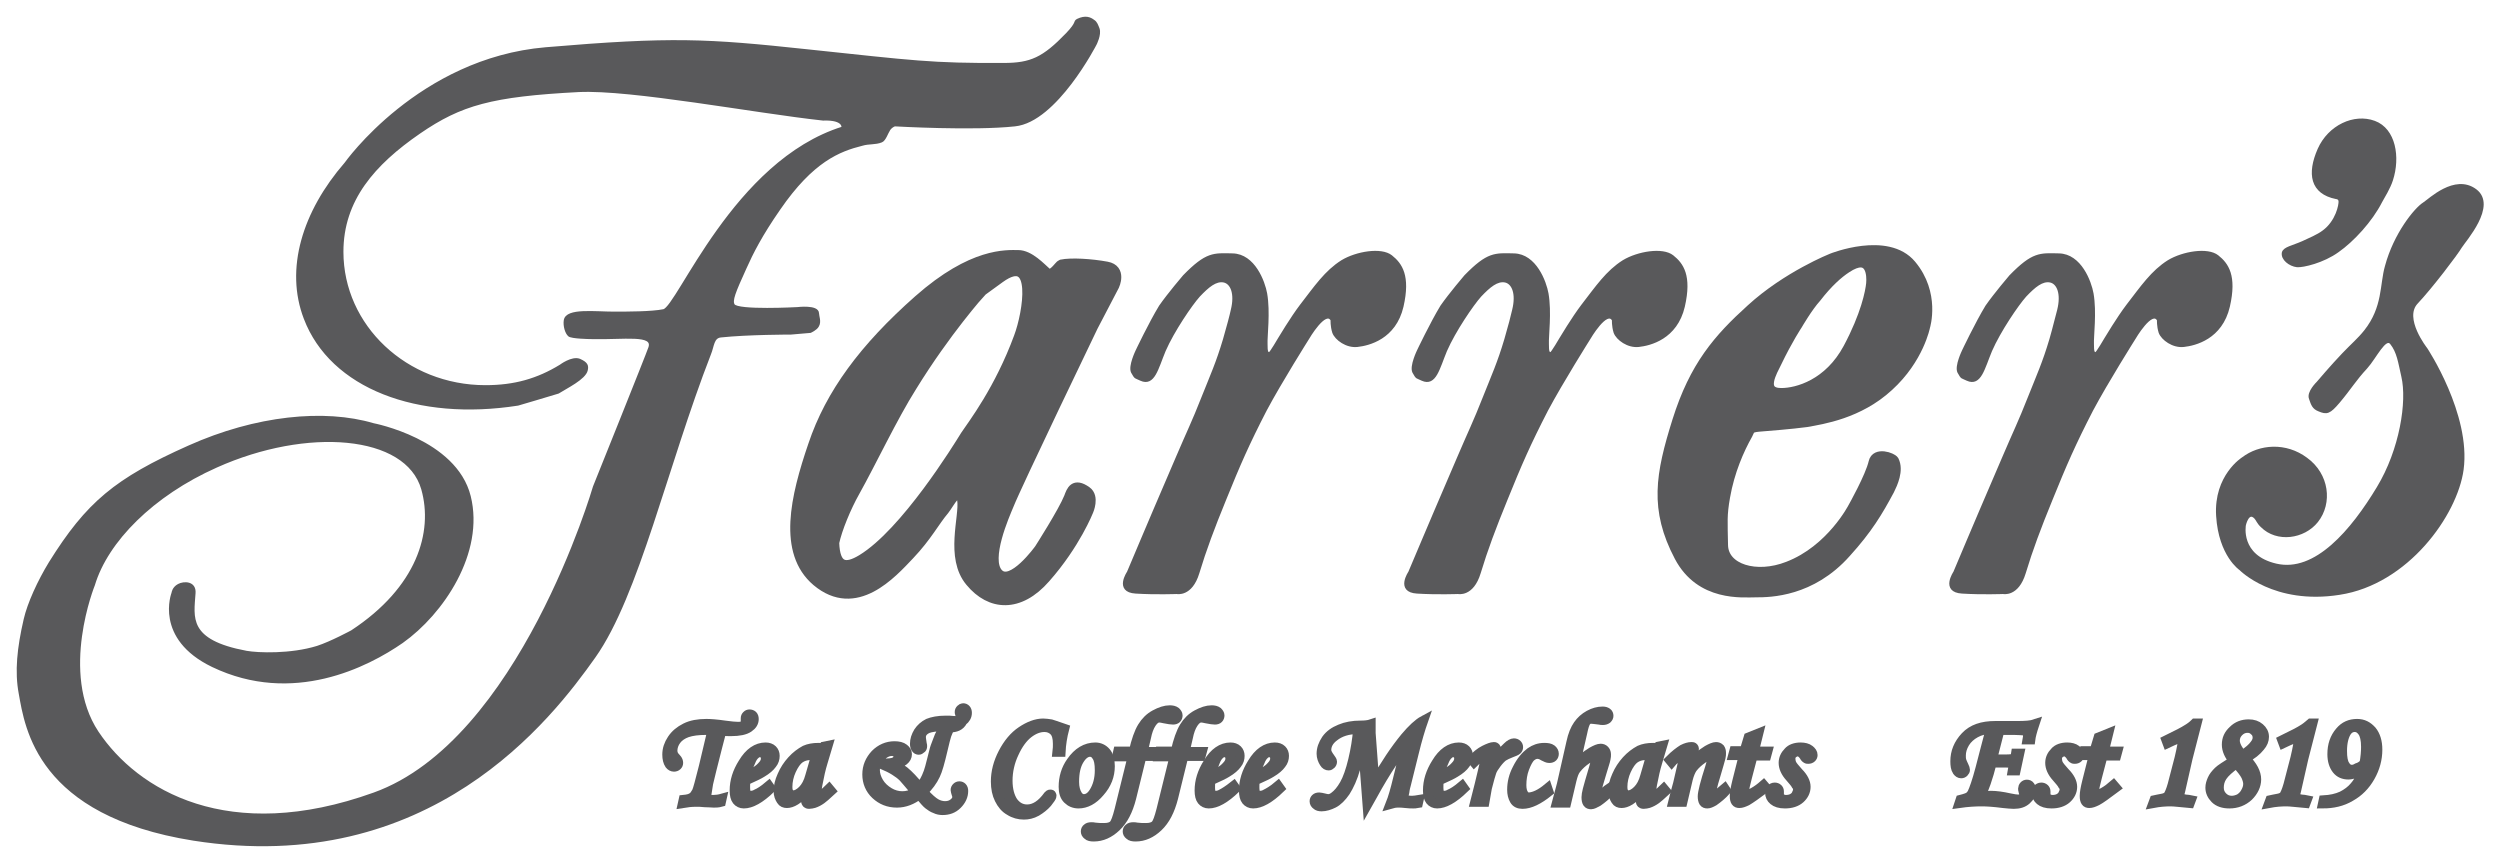 <svg width="142" height="49" viewBox="0 0 142 49" fill="none" xmlns="http://www.w3.org/2000/svg">
<path d="M111.512 19.936C111.512 19.936 111.092 20.804 111.255 21.133C111.465 21.508 111.418 21.391 111.745 21.555C112.468 21.884 112.655 20.922 113.075 19.913C113.565 18.786 114.591 17.285 115.034 16.792C115.548 16.252 115.991 15.877 116.457 15.97C116.901 16.064 117.157 16.674 116.924 17.613C116.854 17.848 116.667 18.645 116.481 19.279C116.084 20.617 115.758 21.32 115.244 22.611C114.731 23.925 114.381 24.629 113.821 25.943C113.028 27.773 111.815 30.636 111.815 30.636L111.022 32.513C111.022 32.513 110.298 33.569 111.442 33.639C112.585 33.71 113.775 33.663 113.775 33.663C113.775 33.663 114.591 33.851 114.988 32.537C115.384 31.223 115.851 29.979 116.504 28.383C117.321 26.366 117.811 25.239 118.814 23.292C119.677 21.672 121.217 19.232 121.217 19.232C121.217 19.232 122.22 17.496 122.593 18.176C122.593 18.176 122.57 18.505 122.686 18.88C122.826 19.256 123.433 19.701 124.039 19.631C124.669 19.561 126.162 19.209 126.582 17.402C126.979 15.665 126.512 15.008 125.952 14.563C125.393 14.117 123.993 14.351 123.176 14.844C122.243 15.431 121.66 16.299 120.843 17.355C120.307 18.059 119.607 19.232 119.607 19.232C119.607 19.232 119.117 20.077 119.047 20.077C118.884 20.077 118.86 19.96 118.86 19.537C118.837 19.115 119.024 17.73 118.837 16.674C118.72 16.017 118.16 14.492 116.947 14.469C115.874 14.445 115.478 14.375 114.194 15.689C114.194 15.689 113.331 16.698 112.841 17.402C112.258 18.364 111.512 19.936 111.512 19.936Z" fill="#59595B"/>
<path d="M111.512 19.936C111.512 19.936 111.092 20.804 111.255 21.133C111.465 21.508 111.418 21.391 111.745 21.555C112.468 21.884 112.655 20.922 113.075 19.913C113.565 18.786 114.591 17.285 115.034 16.792C115.548 16.252 115.991 15.877 116.457 15.97C116.901 16.064 117.157 16.674 116.924 17.613C116.854 17.848 116.667 18.645 116.481 19.279C116.084 20.617 115.758 21.32 115.244 22.611C114.731 23.925 114.381 24.629 113.821 25.943C113.028 27.773 111.815 30.636 111.815 30.636L111.022 32.513C111.022 32.513 110.298 33.569 111.442 33.639C112.585 33.71 113.775 33.663 113.775 33.663C113.775 33.663 114.591 33.851 114.988 32.537C115.384 31.223 115.851 29.979 116.504 28.383C117.321 26.366 117.811 25.239 118.814 23.292C119.677 21.672 121.217 19.232 121.217 19.232C121.217 19.232 122.22 17.496 122.593 18.176C122.593 18.176 122.57 18.505 122.686 18.88C122.826 19.256 123.433 19.701 124.039 19.631C124.669 19.561 126.162 19.209 126.582 17.402C126.979 15.665 126.512 15.008 125.952 14.563C125.393 14.117 123.993 14.351 123.176 14.844C122.243 15.431 121.66 16.299 120.843 17.355C120.307 18.059 119.607 19.232 119.607 19.232C119.607 19.232 119.117 20.077 119.047 20.077C118.884 20.077 118.86 19.96 118.86 19.537C118.837 19.115 119.024 17.73 118.837 16.674C118.72 16.017 118.16 14.492 116.947 14.469C115.874 14.445 115.478 14.375 114.194 15.689C114.194 15.689 113.331 16.698 112.841 17.402C112.258 18.364 111.512 19.936 111.512 19.936Z" stroke="#59595B" stroke-width="0.153" stroke-miterlimit="3.864"/>
<path d="M132.788 14.258C131.948 14.868 130.805 15.126 130.478 15.102C130.058 15.055 129.615 14.703 129.685 14.351C129.755 14.093 130.222 14.023 130.805 13.765C131.155 13.601 131.668 13.389 131.971 13.155C132.741 12.592 132.928 11.63 132.905 11.418C132.881 11.231 132.695 11.231 132.695 11.231C131.295 10.949 131.108 9.87 131.715 8.485C132.298 7.171 133.721 6.514 134.864 6.937C136.007 7.359 136.264 8.931 135.844 10.222C135.704 10.668 135.378 11.184 135.238 11.442C134.678 12.545 133.628 13.671 132.788 14.258Z" fill="#59595B"/>
<path d="M132.788 14.258C131.948 14.868 130.805 15.126 130.478 15.102C130.058 15.055 129.615 14.703 129.685 14.351C129.755 14.093 130.222 14.023 130.805 13.765C131.155 13.601 131.668 13.389 131.971 13.155C132.741 12.592 132.928 11.63 132.905 11.418C132.881 11.231 132.695 11.231 132.695 11.231C131.295 10.949 131.108 9.87 131.715 8.485C132.298 7.171 133.721 6.514 134.864 6.937C136.007 7.359 136.264 8.931 135.844 10.222C135.704 10.668 135.378 11.184 135.238 11.442C134.678 12.545 133.628 13.671 132.788 14.258Z" stroke="#59595B" stroke-width="0.153" stroke-miterlimit="3.864"/>
<path d="M128.099 29.392C127.679 28.97 127.492 29.815 127.492 29.815C127.492 29.815 127.142 31.598 129.289 32.091C131.528 32.607 133.605 30.143 135.074 27.703C136.381 25.544 136.801 22.799 136.474 21.391C136.287 20.57 136.217 19.983 135.821 19.49C135.471 19.068 134.911 20.311 134.398 20.875C133.745 21.579 133.488 22.048 132.835 22.822C132.298 23.456 132.158 23.479 131.715 23.292C131.412 23.174 131.342 22.986 131.225 22.635C131.085 22.283 131.645 21.743 131.645 21.743C131.645 21.743 132.461 20.781 133.091 20.124C133.605 19.584 133.978 19.279 134.351 18.81C135.424 17.449 135.238 16.182 135.541 15.126C136.031 13.296 137.197 11.864 137.687 11.559C137.99 11.371 139.437 9.94 140.603 10.808C141.77 11.677 139.997 13.648 139.764 14.023C139.53 14.422 138.107 16.299 137.267 17.191C136.427 18.082 137.804 19.819 137.804 19.819C137.804 19.819 140.277 23.55 139.857 26.671C139.507 29.228 136.731 33.123 132.881 33.71C129.172 34.297 127.259 32.325 127.259 32.325C127.259 32.325 126.092 31.551 125.952 29.299C125.812 27.023 127.399 26.037 127.399 26.037C128.355 25.309 129.825 25.192 130.992 26.06C132.228 26.952 132.415 28.571 131.598 29.604C130.852 30.542 129.335 30.753 128.472 29.885C128.262 29.698 128.215 29.51 128.099 29.392Z" fill="#59595B"/>
<path d="M128.099 29.392C127.679 28.97 127.492 29.815 127.492 29.815C127.492 29.815 127.142 31.598 129.289 32.091C131.528 32.607 133.605 30.143 135.074 27.703C136.381 25.544 136.801 22.799 136.474 21.391C136.287 20.57 136.217 19.983 135.821 19.49C135.471 19.068 134.911 20.311 134.398 20.875C133.745 21.579 133.488 22.048 132.835 22.822C132.298 23.456 132.158 23.479 131.715 23.292C131.412 23.174 131.342 22.986 131.225 22.635C131.085 22.283 131.645 21.743 131.645 21.743C131.645 21.743 132.461 20.781 133.091 20.124C133.605 19.584 133.978 19.279 134.351 18.81C135.424 17.449 135.238 16.182 135.541 15.126C136.031 13.296 137.197 11.864 137.687 11.559C137.99 11.371 139.437 9.94 140.603 10.808C141.77 11.677 139.997 13.648 139.764 14.023C139.53 14.422 138.107 16.299 137.267 17.191C136.427 18.082 137.804 19.819 137.804 19.819C137.804 19.819 140.277 23.55 139.857 26.671C139.507 29.228 136.731 33.123 132.881 33.71C129.172 34.297 127.259 32.325 127.259 32.325C127.259 32.325 126.092 31.551 125.952 29.299C125.812 27.023 127.399 26.037 127.399 26.037C128.355 25.309 129.825 25.192 130.992 26.06C132.228 26.952 132.415 28.571 131.598 29.604C130.852 30.542 129.335 30.753 128.472 29.885C128.262 29.698 128.215 29.51 128.099 29.392Z" stroke="#59595B" stroke-width="0.153" stroke-miterlimit="3.864"/>
<path d="M99.917 24.254C99.357 24.301 99.427 24.418 99.287 24.676C98.797 25.544 98.26 26.764 98.004 28.219C97.817 29.275 97.864 29.627 97.887 30.965C97.91 32.302 99.754 32.865 101.55 32.161C103.999 31.223 105.236 28.806 105.236 28.806C105.236 28.806 106.216 27.069 106.402 26.248C106.542 25.638 107.476 25.967 107.592 26.154C107.872 26.717 107.522 27.468 107.336 27.844C106.682 29.064 106.099 30.049 104.863 31.41C102.88 33.64 100.523 33.663 99.754 33.663C98.984 33.663 96.581 33.921 95.368 31.622C93.945 28.923 94.294 26.952 95.251 23.902C96.231 20.781 97.584 19.232 99.45 17.543C101.503 15.665 104.046 14.656 104.046 14.656C104.046 14.656 107.196 13.389 108.572 15.032C109.948 16.674 109.365 18.552 109.365 18.552C109.365 18.552 109.015 20.382 107.289 21.954C105.586 23.526 103.51 23.831 102.6 23.995C101.713 24.113 100.477 24.207 99.917 24.254ZM102.11 18.458C102.11 18.458 101.573 19.256 100.92 20.617C100.71 21.062 99.94 22.306 101.177 22.306C102.086 22.306 103.86 21.813 104.956 19.772C105.959 17.895 106.216 16.581 106.262 16.111C106.309 15.642 106.262 14.328 104.886 15.243C104.419 15.548 103.836 16.064 103.183 16.909C102.693 17.449 102.11 18.458 102.11 18.458Z" fill="#59595B"/>
<path d="M99.917 24.254C99.357 24.301 99.427 24.418 99.287 24.676C98.797 25.544 98.26 26.764 98.004 28.219C97.817 29.275 97.864 29.627 97.887 30.965C97.91 32.302 99.754 32.865 101.55 32.161C103.999 31.223 105.236 28.806 105.236 28.806C105.236 28.806 106.216 27.069 106.402 26.248C106.542 25.638 107.476 25.967 107.592 26.154C107.872 26.717 107.522 27.468 107.336 27.844C106.682 29.064 106.099 30.049 104.863 31.41C102.88 33.64 100.523 33.663 99.754 33.663C98.984 33.663 96.581 33.921 95.368 31.622C93.945 28.923 94.294 26.952 95.251 23.902C96.231 20.781 97.584 19.232 99.45 17.543C101.503 15.665 104.046 14.656 104.046 14.656C104.046 14.656 107.196 13.389 108.572 15.032C109.948 16.674 109.365 18.552 109.365 18.552C109.365 18.552 109.015 20.382 107.289 21.954C105.586 23.526 103.51 23.831 102.6 23.995C101.713 24.113 100.477 24.207 99.917 24.254ZM102.11 18.458C102.11 18.458 101.573 19.256 100.92 20.617C100.71 21.062 99.94 22.306 101.177 22.306C102.086 22.306 103.86 21.813 104.956 19.772C105.959 17.895 106.216 16.581 106.262 16.111C106.309 15.642 106.262 14.328 104.886 15.243C104.419 15.548 103.836 16.064 103.183 16.909C102.693 17.449 102.11 18.458 102.11 18.458Z" stroke="#59595B" stroke-width="0.531" stroke-miterlimit="10"/>
<path d="M99.917 24.254C99.357 24.301 99.427 24.418 99.287 24.676C98.797 25.544 98.26 26.764 98.004 28.219C97.817 29.275 97.864 29.627 97.887 30.965C97.91 32.302 99.754 32.865 101.55 32.161C103.999 31.223 105.236 28.806 105.236 28.806C105.236 28.806 106.216 27.069 106.402 26.248C106.542 25.638 107.476 25.967 107.592 26.154C107.872 26.717 107.522 27.468 107.336 27.844C106.682 29.064 106.099 30.049 104.863 31.41C102.88 33.64 100.523 33.663 99.754 33.663C98.984 33.663 96.581 33.921 95.368 31.622C93.945 28.923 94.294 26.952 95.251 23.902C96.231 20.781 97.584 19.232 99.45 17.543C101.503 15.665 104.046 14.656 104.046 14.656C104.046 14.656 107.196 13.389 108.572 15.032C109.948 16.674 109.365 18.552 109.365 18.552C109.365 18.552 109.015 20.382 107.289 21.954C105.586 23.526 103.51 23.831 102.6 23.995C101.713 24.113 100.477 24.207 99.917 24.254ZM102.11 18.458C102.11 18.458 101.573 19.256 100.92 20.617C100.71 21.062 99.94 22.306 101.177 22.306C102.086 22.306 103.86 21.813 104.956 19.772C105.959 17.895 106.216 16.581 106.262 16.111C106.309 15.642 106.262 14.328 104.886 15.243C104.419 15.548 103.836 16.064 103.183 16.909C102.693 17.449 102.11 18.458 102.11 18.458Z" fill="#59595B"/>
<path d="M99.917 24.254C99.357 24.301 99.427 24.418 99.287 24.676C98.797 25.544 98.26 26.764 98.004 28.219C97.817 29.275 97.864 29.627 97.887 30.965C97.91 32.302 99.754 32.865 101.55 32.161C103.999 31.223 105.236 28.806 105.236 28.806C105.236 28.806 106.216 27.069 106.402 26.248C106.542 25.638 107.476 25.967 107.592 26.154C107.872 26.717 107.522 27.468 107.336 27.844C106.682 29.064 106.099 30.049 104.863 31.41C102.88 33.64 100.523 33.663 99.754 33.663C98.984 33.663 96.581 33.921 95.368 31.622C93.945 28.923 94.294 26.952 95.251 23.902C96.231 20.781 97.584 19.232 99.45 17.543C101.503 15.665 104.046 14.656 104.046 14.656C104.046 14.656 107.196 13.389 108.572 15.032C109.948 16.674 109.365 18.552 109.365 18.552C109.365 18.552 109.015 20.382 107.289 21.954C105.586 23.526 103.51 23.831 102.6 23.995C101.713 24.113 100.477 24.207 99.917 24.254ZM102.11 18.458C102.11 18.458 101.573 19.256 100.92 20.617C100.71 21.062 99.94 22.306 101.177 22.306C102.086 22.306 103.86 21.813 104.956 19.772C105.959 17.895 106.216 16.581 106.262 16.111C106.309 15.642 106.262 14.328 104.886 15.243C104.419 15.548 103.836 16.064 103.183 16.909C102.693 17.449 102.11 18.458 102.11 18.458Z" stroke="#59595B" stroke-width="0.153" stroke-miterlimit="3.864"/>
<path d="M59.464 15.478C59.767 15.736 60.14 15.055 60.28 15.008C60.84 14.891 61.983 14.962 62.87 15.126C63.756 15.29 63.313 16.229 63.313 16.229L62.1 18.552C62.1 18.552 57.761 27.562 57.317 28.689C57.084 29.252 55.964 31.762 56.711 32.56C57.457 33.358 59.02 31.176 59.02 31.176C59.02 31.176 60.373 29.064 60.7 28.243C60.84 27.867 61.003 27.375 61.727 27.891C62.193 28.219 61.843 29.017 61.843 29.017C61.843 29.017 61.097 30.918 59.394 32.842C57.9 34.555 56.244 34.437 55.101 33.053C53.934 31.669 54.774 29.346 54.634 28.407C54.494 27.468 53.934 28.618 53.654 28.97C53.095 29.627 52.675 30.472 51.672 31.528C50.668 32.584 48.615 34.907 46.376 33.029C44.416 31.363 45.163 28.219 46.166 25.286C47.146 22.353 49.082 19.748 52.161 17.026C55.241 14.305 57.177 14.469 57.831 14.469C58.484 14.469 59.137 15.196 59.464 15.478ZM55.708 16.628C55.708 16.628 53.748 18.81 51.812 21.954C50.715 23.691 49.502 26.272 48.569 27.938C48.079 28.806 47.566 30.049 47.402 30.824C47.449 32.208 48.009 32.325 48.942 31.762C51.415 30.261 54.401 25.403 54.821 24.723C55.264 24.066 56.757 22.118 57.854 19.138C58.367 17.777 58.95 14.258 56.804 15.806C54.658 17.355 55.708 16.628 55.708 16.628Z" fill="#59595B"/>
<path d="M59.464 15.478C59.767 15.736 60.14 15.055 60.28 15.008C60.84 14.891 61.983 14.962 62.87 15.126C63.756 15.29 63.313 16.229 63.313 16.229L62.1 18.552C62.1 18.552 57.761 27.562 57.317 28.689C57.084 29.252 55.964 31.762 56.711 32.56C57.457 33.358 59.02 31.176 59.02 31.176C59.02 31.176 60.373 29.064 60.7 28.243C60.84 27.867 61.003 27.375 61.727 27.891C62.193 28.219 61.843 29.017 61.843 29.017C61.843 29.017 61.097 30.918 59.394 32.842C57.9 34.555 56.244 34.437 55.101 33.053C53.934 31.669 54.774 29.346 54.634 28.407C54.494 27.468 53.934 28.618 53.654 28.97C53.095 29.627 52.675 30.472 51.672 31.528C50.668 32.584 48.615 34.907 46.376 33.029C44.416 31.363 45.163 28.219 46.166 25.286C47.146 22.353 49.082 19.748 52.161 17.026C55.241 14.305 57.177 14.469 57.831 14.469C58.484 14.469 59.137 15.196 59.464 15.478ZM55.708 16.628C55.708 16.628 53.748 18.81 51.812 21.954C50.715 23.691 49.502 26.272 48.569 27.938C48.079 28.806 47.566 30.049 47.402 30.824C47.449 32.208 48.009 32.325 48.942 31.762C51.415 30.261 54.401 25.403 54.821 24.723C55.264 24.066 56.757 22.118 57.854 19.138C58.367 17.777 58.95 14.258 56.804 15.806C54.658 17.355 55.708 16.628 55.708 16.628Z" stroke="#59595B" stroke-width="0.531" stroke-miterlimit="10"/>
<path d="M59.464 15.478C59.767 15.736 60.14 15.055 60.28 15.008C60.84 14.891 61.983 14.962 62.87 15.126C63.756 15.29 63.313 16.229 63.313 16.229L62.1 18.552C62.1 18.552 57.761 27.562 57.317 28.689C57.084 29.252 55.964 31.762 56.711 32.56C57.457 33.358 59.02 31.176 59.02 31.176C59.02 31.176 60.373 29.064 60.7 28.243C60.84 27.867 61.003 27.375 61.727 27.891C62.193 28.219 61.843 29.017 61.843 29.017C61.843 29.017 61.097 30.918 59.394 32.842C57.9 34.555 56.244 34.437 55.101 33.053C53.934 31.669 54.774 29.346 54.634 28.407C54.494 27.468 53.934 28.618 53.654 28.97C53.095 29.627 52.675 30.472 51.672 31.528C50.668 32.584 48.615 34.907 46.376 33.029C44.416 31.363 45.163 28.219 46.166 25.286C47.146 22.353 49.082 19.748 52.161 17.026C55.241 14.305 57.177 14.469 57.831 14.469C58.484 14.469 59.137 15.196 59.464 15.478ZM55.708 16.628C55.708 16.628 53.748 18.81 51.812 21.954C50.715 23.691 49.502 26.272 48.569 27.938C48.079 28.806 47.566 30.049 47.402 30.824C47.449 32.208 48.009 32.325 48.942 31.762C51.415 30.261 54.401 25.403 54.821 24.723C55.264 24.066 56.757 22.118 57.854 19.138C58.367 17.777 58.95 14.258 56.804 15.806C54.658 17.355 55.708 16.628 55.708 16.628Z" fill="#59595B"/>
<path d="M59.464 15.478C59.767 15.736 60.14 15.055 60.28 15.008C60.84 14.891 61.983 14.962 62.87 15.126C63.756 15.29 63.313 16.229 63.313 16.229L62.1 18.552C62.1 18.552 57.761 27.562 57.317 28.689C57.084 29.252 55.964 31.762 56.711 32.56C57.457 33.358 59.02 31.176 59.02 31.176C59.02 31.176 60.373 29.064 60.7 28.243C60.84 27.867 61.003 27.375 61.727 27.891C62.193 28.219 61.843 29.017 61.843 29.017C61.843 29.017 61.097 30.918 59.394 32.842C57.9 34.555 56.244 34.437 55.101 33.053C53.934 31.669 54.774 29.346 54.634 28.407C54.494 27.468 53.934 28.618 53.654 28.97C53.095 29.627 52.675 30.472 51.672 31.528C50.668 32.584 48.615 34.907 46.376 33.029C44.416 31.363 45.163 28.219 46.166 25.286C47.146 22.353 49.082 19.748 52.161 17.026C55.241 14.305 57.177 14.469 57.831 14.469C58.484 14.469 59.137 15.196 59.464 15.478ZM55.708 16.628C55.708 16.628 53.748 18.81 51.812 21.954C50.715 23.691 49.502 26.272 48.569 27.938C48.079 28.806 47.566 30.049 47.402 30.824C47.449 32.208 48.009 32.325 48.942 31.762C51.415 30.261 54.401 25.403 54.821 24.723C55.264 24.066 56.757 22.118 57.854 19.138C58.367 17.777 58.95 14.258 56.804 15.806C54.658 17.355 55.708 16.628 55.708 16.628Z" stroke="#59595B" stroke-width="0.153" stroke-miterlimit="3.864"/>
<path d="M29.415 22.963C23.723 23.855 18.823 22.001 17.33 18.082C16.257 15.29 17.237 12.052 19.64 9.283C19.64 9.283 23.816 3.37 31.001 2.76C38.187 2.15 40.146 2.267 45.862 2.877C51.858 3.511 52.908 3.675 57.014 3.652C58.553 3.652 59.277 3.323 60.606 1.939C61.26 1.258 61.003 1.258 61.213 1.141C61.656 0.93 61.913 1.047 62.099 1.188C62.263 1.282 62.309 1.469 62.379 1.634C62.496 1.962 62.216 2.502 62.216 2.502C62.216 2.502 59.976 6.866 57.644 7.101C55.287 7.359 50.831 7.101 50.831 7.101C50.831 7.101 50.668 7.124 50.505 7.336C50.365 7.547 50.248 7.946 50.061 8.016C49.712 8.157 49.361 8.086 48.965 8.204C47.658 8.532 46.142 9.119 44.252 11.864C43.226 13.342 42.713 14.351 42.316 15.243C41.709 16.581 41.499 17.073 41.663 17.331C41.896 17.707 45.302 17.519 45.302 17.519C45.302 17.519 46.445 17.378 46.445 17.801C46.445 17.965 46.585 18.27 46.445 18.505C46.352 18.692 46.025 18.833 46.025 18.833L44.929 18.927C44.929 18.927 42.479 18.927 40.94 19.091C40.473 19.138 40.496 19.654 40.31 20.1C37.837 26.459 36.227 33.804 33.754 37.3C31.281 40.796 24.399 49.783 10.985 47.672C2.166 46.264 1.49 41.336 1.14 39.388C0.906 38.145 1.046 36.807 1.42 35.188C1.629 34.273 2.213 33.006 2.843 31.974C4.966 28.571 6.575 27.234 10.728 25.38C14.554 23.667 18.427 23.292 21.203 24.113C21.203 24.113 25.869 25.005 26.662 28.196C27.455 31.387 25.122 34.836 22.836 36.455C20.876 37.816 16.63 39.998 12.081 37.816C8.815 36.244 9.818 33.687 9.818 33.687C9.818 33.687 9.841 33.405 10.145 33.241C10.448 33.076 11.078 33.076 11.031 33.687C10.938 35.071 10.588 36.408 13.994 37.042C14.647 37.159 16.514 37.23 18.03 36.76C18.823 36.502 19.99 35.869 19.99 35.869C23.746 33.405 24.702 30.237 24.002 27.773C23.093 24.606 17.424 24.183 12.291 26.483C8.652 28.102 6.062 30.73 5.316 33.217C5.316 33.217 3.286 38.215 5.526 41.594C7.765 44.95 12.968 48.07 21.25 45.09C29.555 42.11 33.754 27.656 33.754 27.656C33.754 27.656 36.764 20.171 36.904 19.748C37.184 18.904 35.434 19.232 33.638 19.185C33.428 19.185 32.471 19.162 32.331 19.044C32.168 18.904 32.051 18.505 32.098 18.2C32.191 17.566 33.778 17.777 34.874 17.777C35.574 17.777 37.044 17.777 37.697 17.637C38.537 17.449 41.709 9.189 47.868 7.265C47.868 7.265 48.008 6.725 46.749 6.772C42.876 6.35 35.854 5.012 32.868 5.153C27.922 5.411 26.172 5.904 23.816 7.523C21.226 9.307 19.43 11.348 19.43 14.305C19.43 18.528 23.069 21.954 27.572 21.954C29.228 21.954 30.535 21.579 31.841 20.781C31.841 20.781 32.494 20.288 32.914 20.452C33.334 20.64 33.358 20.781 33.311 21.015C33.218 21.485 32.144 22.001 31.701 22.283C31.258 22.423 29.415 22.963 29.415 22.963Z" fill="#59595B"/>
<path d="M29.415 22.963C23.723 23.855 18.823 22.001 17.33 18.082C16.257 15.29 17.237 12.052 19.64 9.283C19.64 9.283 23.816 3.37 31.001 2.76C38.187 2.15 40.146 2.267 45.862 2.877C51.858 3.511 52.908 3.675 57.014 3.652C58.553 3.652 59.276 3.323 60.606 1.939C61.26 1.258 61.003 1.258 61.213 1.141C61.656 0.93 61.913 1.047 62.099 1.188C62.263 1.282 62.309 1.469 62.379 1.634C62.496 1.962 62.216 2.502 62.216 2.502C62.216 2.502 59.976 6.866 57.644 7.101C55.287 7.359 50.831 7.101 50.831 7.101C50.831 7.101 50.668 7.124 50.505 7.336C50.365 7.547 50.248 7.946 50.061 8.016C49.712 8.157 49.361 8.086 48.965 8.204C47.658 8.532 46.142 9.119 44.252 11.864C43.226 13.342 42.713 14.351 42.316 15.243C41.709 16.581 41.499 17.073 41.663 17.331C41.896 17.707 45.302 17.519 45.302 17.519C45.302 17.519 46.445 17.378 46.445 17.801C46.445 17.965 46.585 18.27 46.445 18.505C46.352 18.692 46.025 18.833 46.025 18.833L44.929 18.927C44.929 18.927 42.479 18.927 40.94 19.091C40.473 19.138 40.496 19.654 40.31 20.1C37.837 26.459 36.227 33.804 33.754 37.3C31.281 40.796 24.399 49.783 10.985 47.672C2.166 46.264 1.49 41.336 1.14 39.388C0.906 38.145 1.046 36.807 1.42 35.188C1.629 34.273 2.213 33.006 2.843 31.974C4.966 28.571 6.575 27.234 10.728 25.38C14.554 23.667 18.427 23.292 21.203 24.113C21.203 24.113 25.869 25.005 26.662 28.196C27.455 31.387 25.122 34.836 22.836 36.455C20.876 37.816 16.63 39.998 12.081 37.816C8.815 36.244 9.818 33.687 9.818 33.687C9.818 33.687 9.841 33.405 10.145 33.241C10.448 33.076 11.078 33.076 11.031 33.687C10.938 35.071 10.588 36.408 13.994 37.042C14.647 37.159 16.514 37.23 18.03 36.76C18.823 36.502 19.99 35.869 19.99 35.869C23.746 33.405 24.702 30.237 24.002 27.773C23.093 24.606 17.424 24.183 12.291 26.483C8.652 28.102 6.062 30.73 5.316 33.217C5.316 33.217 3.286 38.215 5.526 41.594C7.765 44.95 12.968 48.07 21.25 45.09C29.555 42.11 33.754 27.656 33.754 27.656C33.754 27.656 36.764 20.171 36.904 19.748C37.184 18.904 35.434 19.232 33.638 19.185C33.428 19.185 32.471 19.162 32.331 19.044C32.168 18.904 32.051 18.505 32.098 18.2C32.191 17.566 33.778 17.777 34.874 17.777C35.574 17.777 37.044 17.777 37.697 17.637C38.537 17.449 41.709 9.189 47.868 7.265C47.868 7.265 48.008 6.725 46.749 6.772C42.876 6.35 35.854 5.012 32.868 5.153C27.922 5.411 26.172 5.904 23.816 7.523C21.226 9.307 19.43 11.348 19.43 14.305C19.43 18.528 23.069 21.954 27.572 21.954C29.228 21.954 30.535 21.579 31.841 20.781C31.841 20.781 32.494 20.288 32.914 20.452C33.334 20.64 33.358 20.781 33.311 21.015C33.218 21.485 32.144 22.001 31.701 22.283C31.258 22.423 29.415 22.963 29.415 22.963Z" stroke="#59595B" stroke-width="0.153" stroke-miterlimit="3.864"/>
<path d="M80.553 19.936C80.553 19.936 80.133 20.804 80.297 21.133C80.507 21.508 80.46 21.391 80.787 21.555C81.51 21.884 81.697 20.922 82.116 19.913C82.606 18.786 83.633 17.285 84.076 16.792C84.589 16.252 85.033 15.877 85.499 15.97C85.942 16.064 86.199 16.674 85.966 17.613C85.919 17.848 85.709 18.645 85.522 19.279C85.126 20.617 84.799 21.32 84.286 22.611C83.773 23.925 83.423 24.629 82.863 25.943C82.07 27.773 80.857 30.636 80.857 30.636L80.063 32.513C80.063 32.513 79.34 33.569 80.483 33.639C81.626 33.71 82.816 33.663 82.816 33.663C82.816 33.663 83.633 33.851 84.029 32.537C84.426 31.223 84.893 29.979 85.546 28.383C86.362 26.366 86.852 25.239 87.855 23.292C88.719 21.672 90.258 19.232 90.258 19.232C90.258 19.232 91.261 17.496 91.635 18.176C91.635 18.176 91.612 18.505 91.728 18.88C91.868 19.256 92.475 19.701 93.081 19.631C93.711 19.561 95.204 19.209 95.624 17.402C96.021 15.665 95.554 15.008 94.994 14.563C94.434 14.117 93.035 14.351 92.218 14.844C91.285 15.431 90.702 16.299 89.885 17.355C89.349 18.059 88.649 19.232 88.649 19.232C88.649 19.232 88.159 20.077 88.089 20.077C87.925 20.077 87.902 19.96 87.902 19.537C87.879 19.115 88.065 17.73 87.879 16.674C87.762 16.017 87.202 14.492 85.989 14.469C84.916 14.445 84.519 14.375 83.236 15.689C83.236 15.689 82.373 16.698 81.883 17.402C81.3 18.364 80.553 19.936 80.553 19.936Z" fill="#59595B"/>
<path d="M80.553 19.936C80.553 19.936 80.133 20.804 80.297 21.133C80.507 21.508 80.46 21.391 80.787 21.555C81.51 21.884 81.697 20.922 82.116 19.913C82.606 18.786 83.633 17.285 84.076 16.792C84.589 16.252 85.033 15.877 85.499 15.97C85.942 16.064 86.199 16.674 85.966 17.613C85.919 17.848 85.709 18.645 85.522 19.279C85.126 20.617 84.799 21.32 84.286 22.611C83.773 23.925 83.423 24.629 82.863 25.943C82.07 27.773 80.857 30.636 80.857 30.636L80.063 32.513C80.063 32.513 79.34 33.569 80.483 33.639C81.626 33.71 82.816 33.663 82.816 33.663C82.816 33.663 83.633 33.851 84.029 32.537C84.426 31.223 84.893 29.979 85.546 28.383C86.362 26.366 86.852 25.239 87.855 23.292C88.719 21.672 90.258 19.232 90.258 19.232C90.258 19.232 91.261 17.496 91.635 18.176C91.635 18.176 91.612 18.505 91.728 18.88C91.868 19.256 92.475 19.701 93.081 19.631C93.711 19.561 95.204 19.209 95.624 17.402C96.021 15.665 95.554 15.008 94.994 14.563C94.434 14.117 93.035 14.351 92.218 14.844C91.285 15.431 90.702 16.299 89.885 17.355C89.349 18.059 88.649 19.232 88.649 19.232C88.649 19.232 88.159 20.077 88.089 20.077C87.925 20.077 87.902 19.96 87.902 19.537C87.879 19.115 88.065 17.73 87.879 16.674C87.762 16.017 87.202 14.492 85.989 14.469C84.916 14.445 84.519 14.375 83.236 15.689C83.236 15.689 82.373 16.698 81.883 17.402C81.3 18.364 80.553 19.936 80.553 19.936Z" stroke="#59595B" stroke-width="0.153" stroke-miterlimit="3.864"/>
<path d="M64.573 19.936C64.573 19.936 64.153 20.804 64.316 21.133C64.526 21.508 64.479 21.391 64.806 21.555C65.529 21.884 65.716 20.922 66.136 19.913C66.626 18.786 67.652 17.285 68.096 16.792C68.609 16.252 69.052 15.877 69.519 15.97C69.962 16.064 70.219 16.674 69.985 17.613C69.939 17.848 69.728 18.645 69.542 19.279C69.145 20.617 68.819 21.32 68.305 22.611C67.792 23.925 67.442 24.629 66.882 25.943C66.089 27.773 64.876 30.636 64.876 30.636L64.083 32.513C64.083 32.513 63.36 33.569 64.503 33.639C65.646 33.71 66.836 33.663 66.836 33.663C66.836 33.663 67.652 33.851 68.049 32.537C68.445 31.223 68.912 29.979 69.565 28.383C70.382 26.366 70.872 25.239 71.875 23.292C72.738 21.672 74.278 19.232 74.278 19.232C74.278 19.232 75.281 17.496 75.654 18.176C75.654 18.176 75.631 18.505 75.748 18.88C75.888 19.256 76.494 19.701 77.101 19.631C77.731 19.561 79.224 19.209 79.644 17.402C80.04 15.665 79.574 15.008 79.014 14.563C78.454 14.117 77.054 14.351 76.237 14.844C75.304 15.431 74.721 16.299 73.904 17.355C73.368 18.059 72.668 19.232 72.668 19.232C72.668 19.232 72.178 20.077 72.108 20.077C71.945 20.077 71.921 19.96 71.921 19.537C71.898 19.115 72.085 17.73 71.898 16.674C71.781 16.017 71.222 14.492 70.008 14.469C68.935 14.445 68.539 14.375 67.256 15.689C67.256 15.689 66.392 16.698 65.903 17.402C65.319 18.364 64.573 19.936 64.573 19.936Z" fill="#59595B"/>
<path d="M64.573 19.936C64.573 19.936 64.153 20.804 64.316 21.133C64.526 21.508 64.479 21.391 64.806 21.555C65.529 21.884 65.716 20.922 66.136 19.913C66.626 18.786 67.652 17.285 68.096 16.792C68.609 16.252 69.052 15.877 69.519 15.97C69.962 16.064 70.219 16.674 69.985 17.613C69.939 17.848 69.728 18.645 69.542 19.279C69.145 20.617 68.819 21.32 68.305 22.611C67.792 23.925 67.442 24.629 66.882 25.943C66.089 27.773 64.876 30.636 64.876 30.636L64.083 32.513C64.083 32.513 63.36 33.569 64.503 33.639C65.646 33.71 66.836 33.663 66.836 33.663C66.836 33.663 67.652 33.851 68.049 32.537C68.445 31.223 68.912 29.979 69.565 28.383C70.382 26.366 70.872 25.239 71.875 23.292C72.738 21.672 74.278 19.232 74.278 19.232C74.278 19.232 75.281 17.496 75.654 18.176C75.654 18.176 75.631 18.505 75.748 18.88C75.888 19.256 76.494 19.701 77.101 19.631C77.731 19.561 79.224 19.209 79.644 17.402C80.04 15.665 79.574 15.008 79.014 14.563C78.454 14.117 77.054 14.351 76.237 14.844C75.304 15.431 74.721 16.299 73.904 17.355C73.368 18.059 72.668 19.232 72.668 19.232C72.668 19.232 72.178 20.077 72.108 20.077C71.945 20.077 71.921 19.96 71.921 19.537C71.898 19.115 72.085 17.73 71.898 16.674C71.781 16.017 71.222 14.492 70.008 14.469C68.935 14.445 68.539 14.375 67.256 15.689C67.256 15.689 66.392 16.698 65.903 17.402C65.319 18.364 64.573 19.936 64.573 19.936Z" stroke="#59595B" stroke-width="0.153" stroke-miterlimit="3.864"/>
<path d="M41.01 45.349L40.963 45.56C40.8 45.607 40.66 45.607 40.543 45.607C40.45 45.607 40.263 45.583 40.03 45.583C39.843 45.56 39.68 45.56 39.54 45.56C39.284 45.56 39.05 45.583 38.77 45.63L38.817 45.419C39.074 45.395 39.237 45.349 39.353 45.255C39.423 45.208 39.493 45.09 39.563 44.973C39.633 44.832 39.75 44.363 39.96 43.542L40.427 41.571L40.45 41.477C40.31 41.477 40.193 41.477 40.123 41.477C39.657 41.477 39.307 41.524 39.027 41.618C38.77 41.711 38.56 41.852 38.42 42.04C38.28 42.228 38.21 42.439 38.21 42.65C38.21 42.72 38.234 42.791 38.257 42.861C38.28 42.908 38.327 42.978 38.42 43.072C38.514 43.166 38.537 43.26 38.537 43.331C38.537 43.401 38.514 43.448 38.467 43.495C38.42 43.542 38.35 43.565 38.28 43.565C38.187 43.565 38.094 43.518 38.024 43.424C37.93 43.284 37.884 43.096 37.884 42.861C37.884 42.556 37.977 42.275 38.164 41.993C38.35 41.711 38.607 41.5 38.934 41.336C39.26 41.172 39.657 41.101 40.123 41.101C40.333 41.101 40.707 41.125 41.173 41.195C41.523 41.242 41.757 41.266 41.92 41.266C42.083 41.266 42.176 41.242 42.246 41.195C42.316 41.148 42.34 41.078 42.34 40.984C42.34 40.961 42.34 40.937 42.34 40.89C42.34 40.843 42.34 40.82 42.34 40.796C42.34 40.726 42.363 40.679 42.41 40.632C42.456 40.585 42.503 40.562 42.573 40.562C42.643 40.562 42.713 40.585 42.76 40.632C42.806 40.679 42.83 40.749 42.83 40.843C42.83 41.031 42.736 41.195 42.526 41.336C42.316 41.477 41.99 41.547 41.523 41.547C41.36 41.547 41.173 41.547 40.987 41.524C40.963 41.618 40.893 41.923 40.753 42.439L40.427 43.729L40.24 44.504L40.1 45.395C40.263 45.419 40.403 45.419 40.52 45.419C40.66 45.419 40.847 45.395 41.01 45.349Z" fill="#59595B"/>
<path d="M41.01 45.349L40.963 45.56C40.8 45.607 40.66 45.607 40.543 45.607C40.45 45.607 40.263 45.583 40.03 45.583C39.843 45.56 39.68 45.56 39.54 45.56C39.284 45.56 39.05 45.583 38.77 45.63L38.817 45.419C39.074 45.395 39.237 45.349 39.353 45.255C39.423 45.208 39.493 45.09 39.563 44.973C39.633 44.832 39.75 44.363 39.96 43.542L40.427 41.571L40.45 41.477C40.31 41.477 40.193 41.477 40.123 41.477C39.657 41.477 39.307 41.524 39.027 41.618C38.77 41.711 38.56 41.852 38.42 42.04C38.28 42.228 38.21 42.439 38.21 42.65C38.21 42.72 38.234 42.791 38.257 42.861C38.28 42.908 38.327 42.978 38.42 43.072C38.514 43.166 38.537 43.26 38.537 43.331C38.537 43.401 38.514 43.448 38.467 43.495C38.42 43.542 38.35 43.565 38.28 43.565C38.187 43.565 38.094 43.518 38.024 43.424C37.93 43.284 37.884 43.096 37.884 42.861C37.884 42.556 37.977 42.275 38.164 41.993C38.35 41.711 38.607 41.5 38.934 41.336C39.26 41.172 39.657 41.101 40.123 41.101C40.333 41.101 40.707 41.125 41.173 41.195C41.523 41.242 41.757 41.266 41.92 41.266C42.083 41.266 42.176 41.242 42.246 41.195C42.316 41.148 42.34 41.078 42.34 40.984C42.34 40.961 42.34 40.937 42.34 40.89C42.34 40.843 42.34 40.82 42.34 40.796C42.34 40.726 42.363 40.679 42.41 40.632C42.456 40.585 42.503 40.562 42.573 40.562C42.643 40.562 42.713 40.585 42.76 40.632C42.806 40.679 42.83 40.749 42.83 40.843C42.83 41.031 42.736 41.195 42.526 41.336C42.316 41.477 41.99 41.547 41.523 41.547C41.36 41.547 41.173 41.547 40.987 41.524C40.963 41.618 40.893 41.923 40.753 42.439L40.427 43.729L40.24 44.504L40.1 45.395C40.263 45.419 40.403 45.419 40.52 45.419C40.66 45.419 40.847 45.395 41.01 45.349Z" stroke="#59595B" stroke-width="0.531" stroke-miterlimit="10"/>
<path d="M42.386 44.105C42.783 43.917 43.086 43.729 43.273 43.518C43.413 43.377 43.483 43.237 43.483 43.096C43.483 42.978 43.46 42.908 43.39 42.838C43.343 42.767 43.273 42.744 43.18 42.744C43.086 42.744 42.993 42.767 42.923 42.838C42.806 42.932 42.713 43.072 42.643 43.26C42.503 43.542 42.433 43.823 42.386 44.105ZM43.669 44.621L43.786 44.785C43.18 45.372 42.666 45.654 42.246 45.654C42.083 45.654 41.943 45.583 41.85 45.466C41.757 45.349 41.71 45.161 41.71 44.903C41.71 44.363 41.873 43.847 42.2 43.331C42.55 42.744 42.993 42.439 43.483 42.439C43.646 42.439 43.786 42.486 43.88 42.58C43.973 42.673 44.02 42.791 44.02 42.932C44.02 43.096 43.973 43.26 43.856 43.401C43.739 43.565 43.553 43.729 43.273 43.894C43.133 43.987 42.83 44.128 42.363 44.34C42.34 44.48 42.34 44.598 42.34 44.715C42.34 44.903 42.363 45.02 42.41 45.09C42.456 45.161 42.55 45.184 42.643 45.184C42.736 45.184 42.853 45.161 42.97 45.09C43.133 45.02 43.366 44.879 43.669 44.621Z" fill="#59595B"/>
<path d="M42.386 44.105C42.783 43.917 43.086 43.729 43.273 43.518C43.413 43.377 43.483 43.237 43.483 43.096C43.483 42.978 43.46 42.908 43.39 42.838C43.343 42.767 43.273 42.744 43.18 42.744C43.086 42.744 42.993 42.767 42.923 42.838C42.806 42.932 42.713 43.072 42.643 43.26C42.503 43.542 42.433 43.823 42.386 44.105ZM43.669 44.621L43.786 44.785C43.18 45.372 42.666 45.654 42.246 45.654C42.083 45.654 41.943 45.583 41.85 45.466C41.757 45.349 41.71 45.161 41.71 44.903C41.71 44.363 41.873 43.847 42.2 43.331C42.55 42.744 42.993 42.439 43.483 42.439C43.646 42.439 43.786 42.486 43.88 42.58C43.973 42.673 44.02 42.791 44.02 42.932C44.02 43.096 43.973 43.26 43.856 43.401C43.739 43.565 43.553 43.729 43.273 43.894C43.133 43.987 42.83 44.128 42.363 44.34C42.34 44.48 42.34 44.598 42.34 44.715C42.34 44.903 42.363 45.02 42.41 45.09C42.456 45.161 42.55 45.184 42.643 45.184C42.736 45.184 42.853 45.161 42.97 45.09C43.133 45.02 43.366 44.879 43.669 44.621Z" stroke="#59595B" stroke-width="0.531" stroke-miterlimit="10"/>
<path d="M46.329 42.955C46.189 42.932 46.072 42.908 46.002 42.908C45.793 42.908 45.583 42.978 45.419 43.096C45.256 43.213 45.093 43.448 44.953 43.753C44.813 44.058 44.743 44.386 44.743 44.691C44.743 44.856 44.766 44.973 44.836 45.043C44.883 45.114 44.976 45.161 45.046 45.161C45.209 45.161 45.396 45.067 45.583 44.879C45.769 44.691 45.909 44.433 46.002 44.081L46.329 42.955ZM46.796 42.392L47.029 42.345L46.749 43.284C46.632 43.659 46.539 44.081 46.446 44.574C46.399 44.832 46.376 45.02 46.376 45.09C46.376 45.161 46.399 45.208 46.469 45.208C46.516 45.208 46.562 45.184 46.656 45.137C46.819 45.043 46.959 44.926 47.099 44.785L47.216 44.926C46.936 45.184 46.749 45.349 46.679 45.395C46.516 45.513 46.376 45.583 46.236 45.63C46.142 45.654 46.049 45.677 45.956 45.677C45.886 45.677 45.839 45.654 45.816 45.63C45.793 45.607 45.769 45.56 45.769 45.489C45.769 45.442 45.769 45.395 45.793 45.325L45.932 44.809C45.723 45.067 45.466 45.278 45.186 45.466C44.999 45.583 44.836 45.63 44.696 45.63C44.556 45.63 44.44 45.583 44.37 45.466C44.276 45.325 44.206 45.161 44.206 44.926C44.206 44.668 44.276 44.363 44.416 44.058C44.556 43.729 44.743 43.448 44.976 43.19C45.209 42.932 45.466 42.744 45.723 42.603C45.932 42.509 46.189 42.462 46.492 42.462C46.562 42.462 46.656 42.462 46.726 42.486L46.796 42.392Z" fill="#59595B"/>
<path d="M46.329 42.955C46.189 42.932 46.072 42.908 46.002 42.908C45.793 42.908 45.583 42.978 45.419 43.096C45.256 43.213 45.093 43.448 44.953 43.753C44.813 44.058 44.743 44.386 44.743 44.691C44.743 44.856 44.766 44.973 44.836 45.043C44.883 45.114 44.976 45.161 45.046 45.161C45.209 45.161 45.396 45.067 45.583 44.879C45.769 44.691 45.909 44.433 46.002 44.081L46.329 42.955ZM46.796 42.392L47.029 42.345L46.749 43.284C46.632 43.659 46.539 44.081 46.446 44.574C46.399 44.832 46.376 45.02 46.376 45.09C46.376 45.161 46.399 45.208 46.469 45.208C46.516 45.208 46.562 45.184 46.656 45.137C46.819 45.043 46.959 44.926 47.099 44.785L47.216 44.926C46.936 45.184 46.749 45.349 46.679 45.395C46.516 45.513 46.376 45.583 46.236 45.63C46.142 45.654 46.049 45.677 45.956 45.677C45.886 45.677 45.839 45.654 45.816 45.63C45.793 45.607 45.769 45.56 45.769 45.489C45.769 45.442 45.769 45.395 45.793 45.325L45.932 44.809C45.723 45.067 45.466 45.278 45.186 45.466C44.999 45.583 44.836 45.63 44.696 45.63C44.556 45.63 44.44 45.583 44.37 45.466C44.276 45.325 44.206 45.161 44.206 44.926C44.206 44.668 44.276 44.363 44.416 44.058C44.556 43.729 44.743 43.448 44.976 43.19C45.209 42.932 45.466 42.744 45.723 42.603C45.932 42.509 46.189 42.462 46.492 42.462C46.562 42.462 46.656 42.462 46.726 42.486L46.796 42.392Z" stroke="#59595B" stroke-width="0.531" stroke-miterlimit="10"/>
<path d="M50.132 43.354C50.482 43.354 50.715 43.331 50.832 43.26C50.948 43.19 51.018 43.096 51.018 42.979C51.018 42.885 50.995 42.814 50.925 42.767C50.855 42.72 50.785 42.673 50.668 42.673C50.435 42.673 50.202 42.791 50.015 43.002C49.805 43.213 49.712 43.471 49.712 43.753C49.712 43.964 49.782 44.199 49.922 44.433C50.062 44.668 50.272 44.856 50.505 44.996C50.738 45.137 50.995 45.208 51.252 45.208C51.508 45.208 51.765 45.137 52.021 44.996C51.602 44.504 51.368 44.222 51.298 44.152C51.158 44.011 50.995 43.894 50.808 43.776C50.622 43.659 50.388 43.542 50.108 43.424V43.354H50.132ZM53.958 41.336C53.888 41.477 53.818 41.618 53.771 41.758C53.724 41.899 53.654 42.181 53.561 42.58C53.398 43.284 53.258 43.776 53.141 44.011C52.978 44.363 52.745 44.668 52.441 44.973C52.745 45.325 53.001 45.536 53.165 45.63C53.328 45.724 53.514 45.771 53.678 45.771C53.864 45.771 54.028 45.724 54.168 45.607C54.308 45.489 54.354 45.395 54.354 45.255C54.354 45.208 54.331 45.137 54.308 45.067C54.284 44.973 54.261 44.926 54.261 44.879C54.261 44.809 54.284 44.762 54.331 44.715C54.378 44.668 54.424 44.645 54.494 44.645C54.564 44.645 54.611 44.668 54.658 44.715C54.704 44.762 54.728 44.832 54.728 44.926C54.728 45.208 54.611 45.466 54.378 45.7C54.144 45.935 53.864 46.029 53.538 46.029C53.398 46.029 53.258 46.005 53.118 45.935C52.978 45.888 52.838 45.794 52.721 45.7C52.628 45.63 52.465 45.442 52.208 45.137C51.812 45.442 51.392 45.607 50.948 45.607C50.458 45.607 50.062 45.442 49.735 45.137C49.408 44.832 49.245 44.433 49.245 43.987C49.245 43.542 49.408 43.166 49.712 42.838C50.015 42.533 50.388 42.368 50.808 42.368C51.042 42.368 51.228 42.415 51.345 42.509C51.462 42.603 51.532 42.697 51.532 42.838C51.532 43.119 51.275 43.331 50.762 43.448C50.972 43.542 51.182 43.659 51.368 43.8C51.625 44.011 51.905 44.316 52.255 44.715C52.371 44.598 52.441 44.457 52.511 44.34C52.581 44.222 52.651 44.058 52.721 43.87C52.768 43.753 52.838 43.495 52.931 43.119C53.025 42.767 53.071 42.533 53.118 42.415C53.211 42.181 53.281 41.97 53.351 41.805C53.444 41.618 53.538 41.453 53.631 41.266C53.188 41.266 52.885 41.313 52.698 41.383C52.441 41.5 52.325 41.664 52.325 41.876C52.325 41.946 52.348 42.063 52.371 42.228C52.395 42.298 52.395 42.345 52.395 42.392C52.395 42.462 52.371 42.509 52.325 42.533C52.278 42.58 52.231 42.603 52.185 42.603C52.115 42.603 52.068 42.58 52.021 42.509C51.975 42.439 51.952 42.368 51.952 42.251C51.952 42.017 52.021 41.805 52.161 41.571C52.301 41.359 52.488 41.195 52.721 41.078C52.955 40.984 53.281 40.914 53.724 40.914C53.794 40.914 53.864 40.914 53.911 40.914C54.121 40.937 54.238 40.937 54.261 40.937C54.354 40.937 54.424 40.914 54.471 40.867C54.518 40.82 54.541 40.773 54.541 40.703C54.541 40.679 54.541 40.632 54.518 40.562C54.494 40.491 54.494 40.468 54.494 40.444C54.494 40.374 54.518 40.327 54.564 40.28C54.611 40.233 54.658 40.21 54.704 40.21C54.774 40.21 54.821 40.233 54.868 40.28C54.914 40.327 54.938 40.397 54.938 40.491C54.938 40.679 54.844 40.843 54.681 40.961C54.541 41.242 54.284 41.336 53.958 41.336Z" fill="#59595B"/>
<path d="M50.132 43.354C50.482 43.354 50.715 43.331 50.832 43.26C50.948 43.19 51.018 43.096 51.018 42.979C51.018 42.885 50.995 42.814 50.925 42.767C50.855 42.72 50.785 42.673 50.668 42.673C50.435 42.673 50.202 42.791 50.015 43.002C49.805 43.213 49.712 43.471 49.712 43.753C49.712 43.964 49.782 44.199 49.922 44.433C50.062 44.668 50.272 44.856 50.505 44.996C50.738 45.137 50.995 45.208 51.252 45.208C51.508 45.208 51.765 45.137 52.021 44.996C51.602 44.504 51.368 44.222 51.298 44.152C51.158 44.011 50.995 43.894 50.808 43.776C50.622 43.659 50.388 43.542 50.108 43.424V43.354H50.132ZM53.958 41.336C53.888 41.477 53.818 41.618 53.771 41.758C53.724 41.899 53.654 42.181 53.561 42.58C53.398 43.284 53.258 43.776 53.141 44.011C52.978 44.363 52.745 44.668 52.441 44.973C52.745 45.325 53.001 45.536 53.165 45.63C53.328 45.724 53.514 45.771 53.678 45.771C53.864 45.771 54.028 45.724 54.168 45.607C54.308 45.489 54.354 45.395 54.354 45.255C54.354 45.208 54.331 45.137 54.308 45.067C54.284 44.973 54.261 44.926 54.261 44.879C54.261 44.809 54.284 44.762 54.331 44.715C54.378 44.668 54.424 44.645 54.494 44.645C54.564 44.645 54.611 44.668 54.658 44.715C54.704 44.762 54.728 44.832 54.728 44.926C54.728 45.208 54.611 45.466 54.378 45.7C54.144 45.935 53.864 46.029 53.538 46.029C53.398 46.029 53.258 46.005 53.118 45.935C52.978 45.888 52.838 45.794 52.721 45.7C52.628 45.63 52.465 45.442 52.208 45.137C51.812 45.442 51.392 45.607 50.948 45.607C50.458 45.607 50.062 45.442 49.735 45.137C49.408 44.832 49.245 44.433 49.245 43.987C49.245 43.542 49.408 43.166 49.712 42.838C50.015 42.533 50.388 42.368 50.808 42.368C51.042 42.368 51.228 42.415 51.345 42.509C51.462 42.603 51.532 42.697 51.532 42.838C51.532 43.119 51.275 43.331 50.762 43.448C50.972 43.542 51.182 43.659 51.368 43.8C51.625 44.011 51.905 44.316 52.255 44.715C52.371 44.598 52.441 44.457 52.511 44.34C52.581 44.222 52.651 44.058 52.721 43.87C52.768 43.753 52.838 43.495 52.931 43.119C53.025 42.767 53.071 42.533 53.118 42.415C53.211 42.181 53.281 41.97 53.351 41.805C53.444 41.618 53.538 41.453 53.631 41.266C53.188 41.266 52.885 41.313 52.698 41.383C52.441 41.5 52.325 41.664 52.325 41.876C52.325 41.946 52.348 42.063 52.371 42.228C52.395 42.298 52.395 42.345 52.395 42.392C52.395 42.462 52.371 42.509 52.325 42.533C52.278 42.58 52.231 42.603 52.185 42.603C52.115 42.603 52.068 42.58 52.021 42.509C51.975 42.439 51.952 42.368 51.952 42.251C51.952 42.017 52.021 41.805 52.161 41.571C52.301 41.359 52.488 41.195 52.721 41.078C52.955 40.984 53.281 40.914 53.724 40.914C53.794 40.914 53.864 40.914 53.911 40.914C54.121 40.937 54.238 40.937 54.261 40.937C54.354 40.937 54.424 40.914 54.471 40.867C54.518 40.82 54.541 40.773 54.541 40.703C54.541 40.679 54.541 40.632 54.518 40.562C54.494 40.491 54.494 40.468 54.494 40.444C54.494 40.374 54.518 40.327 54.564 40.28C54.611 40.233 54.658 40.21 54.704 40.21C54.774 40.21 54.821 40.233 54.868 40.28C54.914 40.327 54.938 40.397 54.938 40.491C54.938 40.679 54.844 40.843 54.681 40.961C54.541 41.242 54.284 41.336 53.958 41.336Z" stroke="#59595B" stroke-width="0.531" stroke-miterlimit="10"/>
<path d="M60.257 42.72H60.047C60.07 42.533 60.07 42.368 60.07 42.251C60.07 41.899 60 41.664 59.86 41.524C59.72 41.383 59.533 41.312 59.324 41.312C59.02 41.312 58.717 41.43 58.414 41.664C58.11 41.899 57.831 42.275 57.597 42.791C57.364 43.284 57.247 43.823 57.247 44.34C57.247 44.856 57.364 45.255 57.55 45.536C57.761 45.818 58.017 45.959 58.344 45.959C58.764 45.959 59.16 45.7 59.533 45.184C59.58 45.137 59.603 45.114 59.65 45.114C59.673 45.114 59.72 45.114 59.72 45.137C59.743 45.161 59.743 45.184 59.743 45.208C59.743 45.278 59.65 45.395 59.487 45.607C59.324 45.794 59.114 45.959 58.88 46.099C58.624 46.24 58.39 46.287 58.157 46.287C57.877 46.287 57.597 46.217 57.341 46.052C57.084 45.912 56.897 45.677 56.757 45.395C56.617 45.114 56.547 44.785 56.547 44.386C56.547 43.847 56.687 43.307 56.967 42.767C57.247 42.228 57.597 41.805 58.017 41.524C58.437 41.242 58.857 41.078 59.254 41.078C59.394 41.078 59.533 41.101 59.697 41.125C59.767 41.148 60 41.219 60.467 41.383C60.35 41.829 60.28 42.275 60.257 42.72Z" fill="#59595B"/>
<path d="M60.257 42.72H60.047C60.07 42.533 60.07 42.368 60.07 42.251C60.07 41.899 60 41.664 59.86 41.524C59.72 41.383 59.533 41.312 59.324 41.312C59.02 41.312 58.717 41.43 58.414 41.664C58.11 41.899 57.831 42.275 57.597 42.791C57.364 43.284 57.247 43.823 57.247 44.34C57.247 44.856 57.364 45.255 57.55 45.536C57.761 45.818 58.017 45.959 58.344 45.959C58.764 45.959 59.16 45.7 59.533 45.184C59.58 45.137 59.603 45.114 59.65 45.114C59.673 45.114 59.72 45.114 59.72 45.137C59.743 45.161 59.743 45.184 59.743 45.208C59.743 45.278 59.65 45.395 59.487 45.607C59.324 45.794 59.114 45.959 58.88 46.099C58.624 46.24 58.39 46.287 58.157 46.287C57.877 46.287 57.597 46.217 57.341 46.052C57.084 45.912 56.897 45.677 56.757 45.395C56.617 45.114 56.547 44.785 56.547 44.386C56.547 43.847 56.687 43.307 56.967 42.767C57.247 42.228 57.597 41.805 58.017 41.524C58.437 41.242 58.857 41.078 59.254 41.078C59.394 41.078 59.533 41.101 59.697 41.125C59.767 41.148 60 41.219 60.467 41.383C60.35 41.829 60.28 42.275 60.257 42.72Z" stroke="#59595B" stroke-width="0.531" stroke-miterlimit="10"/>
<path d="M61.913 42.72C61.703 42.72 61.493 42.861 61.307 43.166C61.12 43.471 61.027 43.87 61.027 44.41C61.027 44.738 61.097 44.973 61.213 45.161C61.307 45.301 61.423 45.372 61.563 45.372C61.773 45.372 61.96 45.255 62.123 44.996C62.333 44.668 62.45 44.246 62.45 43.753C62.45 43.377 62.403 43.119 62.286 42.955C62.193 42.791 62.053 42.72 61.913 42.72ZM62.216 42.439C62.45 42.439 62.66 42.533 62.823 42.72C62.986 42.908 63.056 43.19 63.056 43.518C63.056 44.058 62.87 44.551 62.473 44.996C62.1 45.442 61.68 45.654 61.26 45.654C61.003 45.654 60.793 45.56 60.63 45.395C60.467 45.231 60.397 44.996 60.397 44.691C60.397 44.175 60.537 43.682 60.84 43.26C61.213 42.72 61.68 42.439 62.216 42.439Z" fill="#59595B"/>
<path d="M61.913 42.72C61.703 42.72 61.493 42.861 61.307 43.166C61.12 43.471 61.027 43.87 61.027 44.41C61.027 44.738 61.097 44.973 61.213 45.161C61.307 45.301 61.423 45.372 61.563 45.372C61.773 45.372 61.96 45.255 62.123 44.996C62.333 44.668 62.45 44.246 62.45 43.753C62.45 43.377 62.403 43.119 62.286 42.955C62.193 42.791 62.053 42.72 61.913 42.72ZM62.216 42.439C62.45 42.439 62.66 42.533 62.823 42.72C62.986 42.908 63.056 43.19 63.056 43.518C63.056 44.058 62.87 44.551 62.473 44.996C62.1 45.442 61.68 45.654 61.26 45.654C61.003 45.654 60.793 45.56 60.63 45.395C60.467 45.231 60.397 44.996 60.397 44.691C60.397 44.175 60.537 43.682 60.84 43.26C61.213 42.72 61.68 42.439 62.216 42.439Z" stroke="#59595B" stroke-width="0.531" stroke-miterlimit="10"/>
<path d="M63.499 42.673H64.386C64.526 42.063 64.689 41.594 64.876 41.289C65.063 40.984 65.296 40.749 65.599 40.585C65.902 40.421 66.182 40.327 66.439 40.327C66.579 40.327 66.696 40.35 66.789 40.421C66.859 40.491 66.906 40.562 66.906 40.632C66.906 40.703 66.882 40.773 66.836 40.82C66.789 40.867 66.719 40.89 66.626 40.89C66.532 40.89 66.369 40.867 66.136 40.82C66.019 40.796 65.926 40.773 65.856 40.773C65.692 40.773 65.552 40.867 65.412 41.078C65.273 41.289 65.179 41.547 65.109 41.899L64.923 42.697H65.903L65.832 42.955H64.853L64.269 45.325C64.083 46.052 63.803 46.592 63.406 46.968C63.01 47.343 62.59 47.531 62.123 47.531C61.96 47.531 61.843 47.507 61.773 47.437C61.68 47.367 61.657 47.296 61.657 47.226C61.657 47.155 61.68 47.085 61.75 47.038C61.797 46.991 61.89 46.968 61.983 46.968C62.03 46.968 62.123 46.968 62.216 46.991C62.38 47.014 62.543 47.014 62.706 47.014C62.94 47.014 63.126 46.968 63.243 46.85C63.359 46.733 63.453 46.451 63.569 46.005L64.316 42.978H63.429L63.499 42.673Z" fill="#59595B"/>
<path d="M63.499 42.673H64.386C64.526 42.063 64.689 41.594 64.876 41.289C65.063 40.984 65.296 40.749 65.599 40.585C65.902 40.421 66.182 40.327 66.439 40.327C66.579 40.327 66.696 40.35 66.789 40.421C66.859 40.491 66.906 40.562 66.906 40.632C66.906 40.703 66.882 40.773 66.836 40.82C66.789 40.867 66.719 40.89 66.626 40.89C66.532 40.89 66.369 40.867 66.136 40.82C66.019 40.796 65.926 40.773 65.856 40.773C65.692 40.773 65.552 40.867 65.412 41.078C65.273 41.289 65.179 41.547 65.109 41.899L64.923 42.697H65.903L65.832 42.955H64.853L64.269 45.325C64.083 46.052 63.803 46.592 63.406 46.968C63.01 47.343 62.59 47.531 62.123 47.531C61.96 47.531 61.843 47.507 61.773 47.437C61.68 47.367 61.657 47.296 61.657 47.226C61.657 47.155 61.68 47.085 61.75 47.038C61.797 46.991 61.89 46.968 61.983 46.968C62.03 46.968 62.123 46.968 62.216 46.991C62.38 47.014 62.543 47.014 62.706 47.014C62.94 47.014 63.126 46.968 63.243 46.85C63.359 46.733 63.453 46.451 63.569 46.005L64.316 42.978H63.429L63.499 42.673Z" stroke="#59595B" stroke-width="0.531" stroke-miterlimit="10"/>
<path d="M65.879 42.673H66.766C66.906 42.063 67.069 41.594 67.256 41.289C67.442 40.984 67.675 40.749 67.979 40.585C68.282 40.421 68.562 40.327 68.819 40.327C68.959 40.327 69.075 40.35 69.169 40.421C69.239 40.491 69.285 40.562 69.285 40.632C69.285 40.703 69.262 40.773 69.215 40.82C69.169 40.867 69.099 40.89 69.005 40.89C68.912 40.89 68.749 40.867 68.515 40.82C68.399 40.796 68.305 40.773 68.235 40.773C68.072 40.773 67.932 40.867 67.792 41.078C67.652 41.289 67.559 41.547 67.489 41.899L67.302 42.697H68.282L68.212 42.955H67.232L66.649 45.325C66.462 46.052 66.182 46.592 65.786 46.968C65.389 47.343 64.969 47.531 64.503 47.531C64.339 47.531 64.223 47.507 64.153 47.437C64.059 47.367 64.036 47.296 64.036 47.226C64.036 47.155 64.059 47.085 64.129 47.038C64.176 46.991 64.269 46.968 64.363 46.968C64.409 46.968 64.503 46.968 64.596 46.991C64.759 47.014 64.923 47.014 65.086 47.014C65.319 47.014 65.506 46.968 65.623 46.85C65.739 46.733 65.832 46.451 65.949 46.005L66.696 42.978H65.809L65.879 42.673Z" fill="#59595B"/>
<path d="M65.879 42.673H66.766C66.906 42.063 67.069 41.594 67.256 41.289C67.442 40.984 67.675 40.749 67.979 40.585C68.282 40.421 68.562 40.327 68.819 40.327C68.959 40.327 69.075 40.35 69.169 40.421C69.239 40.491 69.285 40.562 69.285 40.632C69.285 40.703 69.262 40.773 69.215 40.82C69.169 40.867 69.099 40.89 69.005 40.89C68.912 40.89 68.749 40.867 68.515 40.82C68.399 40.796 68.305 40.773 68.235 40.773C68.072 40.773 67.932 40.867 67.792 41.078C67.652 41.289 67.559 41.547 67.489 41.899L67.302 42.697H68.282L68.212 42.955H67.232L66.649 45.325C66.462 46.052 66.182 46.592 65.786 46.968C65.389 47.343 64.969 47.531 64.503 47.531C64.339 47.531 64.223 47.507 64.153 47.437C64.059 47.367 64.036 47.296 64.036 47.226C64.036 47.155 64.059 47.085 64.129 47.038C64.176 46.991 64.269 46.968 64.363 46.968C64.409 46.968 64.503 46.968 64.596 46.991C64.759 47.014 64.923 47.014 65.086 47.014C65.319 47.014 65.506 46.968 65.623 46.85C65.739 46.733 65.832 46.451 65.949 46.005L66.696 42.978H65.809L65.879 42.673Z" stroke="#59595B" stroke-width="0.531" stroke-miterlimit="10"/>
<path d="M68.772 44.105C69.169 43.917 69.472 43.729 69.659 43.518C69.799 43.377 69.868 43.237 69.868 43.096C69.868 42.978 69.845 42.908 69.775 42.838C69.728 42.767 69.659 42.744 69.565 42.744C69.472 42.744 69.379 42.767 69.309 42.838C69.192 42.932 69.099 43.072 69.029 43.26C68.912 43.542 68.819 43.823 68.772 44.105ZM70.078 44.621L70.195 44.785C69.588 45.372 69.075 45.654 68.655 45.654C68.492 45.654 68.352 45.583 68.259 45.466C68.165 45.349 68.119 45.161 68.119 44.903C68.119 44.363 68.282 43.847 68.609 43.331C68.959 42.744 69.402 42.439 69.892 42.439C70.055 42.439 70.195 42.486 70.288 42.58C70.382 42.673 70.428 42.791 70.428 42.932C70.428 43.096 70.382 43.26 70.265 43.401C70.148 43.565 69.962 43.729 69.682 43.894C69.542 43.987 69.239 44.128 68.772 44.34C68.749 44.48 68.749 44.598 68.749 44.715C68.749 44.903 68.772 45.02 68.819 45.09C68.865 45.161 68.959 45.184 69.052 45.184C69.145 45.184 69.262 45.161 69.379 45.09C69.519 45.02 69.752 44.879 70.078 44.621Z" fill="#59595B"/>
<path d="M68.772 44.105C69.169 43.917 69.472 43.729 69.659 43.518C69.799 43.377 69.868 43.237 69.868 43.096C69.868 42.978 69.845 42.908 69.775 42.838C69.728 42.767 69.659 42.744 69.565 42.744C69.472 42.744 69.379 42.767 69.309 42.838C69.192 42.932 69.099 43.072 69.029 43.26C68.912 43.542 68.819 43.823 68.772 44.105ZM70.078 44.621L70.195 44.785C69.588 45.372 69.075 45.654 68.655 45.654C68.492 45.654 68.352 45.583 68.259 45.466C68.165 45.349 68.119 45.161 68.119 44.903C68.119 44.363 68.282 43.847 68.609 43.331C68.959 42.744 69.402 42.439 69.892 42.439C70.055 42.439 70.195 42.486 70.288 42.58C70.382 42.673 70.428 42.791 70.428 42.932C70.428 43.096 70.382 43.26 70.265 43.401C70.148 43.565 69.962 43.729 69.682 43.894C69.542 43.987 69.239 44.128 68.772 44.34C68.749 44.48 68.749 44.598 68.749 44.715C68.749 44.903 68.772 45.02 68.819 45.09C68.865 45.161 68.959 45.184 69.052 45.184C69.145 45.184 69.262 45.161 69.379 45.09C69.519 45.02 69.752 44.879 70.078 44.621Z" stroke="#59595B" stroke-width="0.531" stroke-miterlimit="10"/>
<path d="M71.315 44.105C71.712 43.917 72.015 43.729 72.201 43.518C72.341 43.377 72.411 43.237 72.411 43.096C72.411 42.978 72.388 42.908 72.318 42.838C72.271 42.767 72.201 42.744 72.108 42.744C72.015 42.744 71.921 42.767 71.851 42.838C71.735 42.932 71.641 43.072 71.572 43.26C71.431 43.542 71.362 43.823 71.315 44.105ZM72.598 44.621L72.715 44.785C72.108 45.372 71.595 45.654 71.175 45.654C71.012 45.654 70.872 45.583 70.778 45.466C70.685 45.349 70.638 45.161 70.638 44.903C70.638 44.363 70.802 43.847 71.128 43.331C71.478 42.744 71.921 42.439 72.411 42.439C72.575 42.439 72.715 42.486 72.808 42.58C72.901 42.673 72.948 42.791 72.948 42.932C72.948 43.096 72.901 43.26 72.785 43.401C72.668 43.565 72.481 43.729 72.201 43.894C72.061 43.987 71.758 44.128 71.291 44.34C71.268 44.48 71.268 44.598 71.268 44.715C71.268 44.903 71.291 45.02 71.338 45.09C71.385 45.161 71.478 45.184 71.572 45.184C71.665 45.184 71.781 45.161 71.898 45.09C72.038 45.02 72.295 44.879 72.598 44.621Z" fill="#59595B"/>
<path d="M71.315 44.105C71.712 43.917 72.015 43.729 72.201 43.518C72.341 43.377 72.411 43.237 72.411 43.096C72.411 42.978 72.388 42.908 72.318 42.838C72.271 42.767 72.201 42.744 72.108 42.744C72.015 42.744 71.921 42.767 71.851 42.838C71.735 42.932 71.641 43.072 71.572 43.26C71.431 43.542 71.362 43.823 71.315 44.105ZM72.598 44.621L72.715 44.785C72.108 45.372 71.595 45.654 71.175 45.654C71.012 45.654 70.872 45.583 70.778 45.466C70.685 45.349 70.638 45.161 70.638 44.903C70.638 44.363 70.802 43.847 71.128 43.331C71.478 42.744 71.921 42.439 72.411 42.439C72.575 42.439 72.715 42.486 72.808 42.58C72.901 42.673 72.948 42.791 72.948 42.932C72.948 43.096 72.901 43.26 72.785 43.401C72.668 43.565 72.481 43.729 72.201 43.894C72.061 43.987 71.758 44.128 71.291 44.34C71.268 44.48 71.268 44.598 71.268 44.715C71.268 44.903 71.291 45.02 71.338 45.09C71.385 45.161 71.478 45.184 71.572 45.184C71.665 45.184 71.781 45.161 71.898 45.09C72.038 45.02 72.295 44.879 72.598 44.621Z" stroke="#59595B" stroke-width="0.531" stroke-miterlimit="10"/>
<path d="M77.66 45.724L77.357 41.735C77.287 42.415 77.171 43.025 77.007 43.612C76.844 44.199 76.634 44.645 76.424 44.973C76.214 45.278 75.981 45.513 75.748 45.63C75.514 45.747 75.281 45.818 75.071 45.818C74.931 45.818 74.838 45.794 74.768 45.724C74.698 45.677 74.651 45.606 74.651 45.513C74.651 45.442 74.674 45.395 74.721 45.348C74.768 45.301 74.838 45.278 74.931 45.278C75.001 45.278 75.071 45.301 75.188 45.325C75.281 45.348 75.374 45.372 75.444 45.372C75.561 45.372 75.677 45.325 75.794 45.231C75.981 45.09 76.167 44.879 76.354 44.551C76.541 44.222 76.704 43.753 76.844 43.166C76.984 42.58 77.077 41.993 77.124 41.43C76.564 41.43 76.121 41.571 75.771 41.852C75.491 42.063 75.351 42.322 75.351 42.603C75.351 42.72 75.421 42.861 75.561 43.049C75.631 43.143 75.677 43.213 75.677 43.26C75.677 43.33 75.654 43.377 75.608 43.424C75.561 43.471 75.514 43.495 75.468 43.495C75.374 43.495 75.281 43.448 75.211 43.33C75.118 43.19 75.048 43.002 75.048 42.814C75.048 42.533 75.141 42.275 75.328 41.993C75.514 41.735 75.771 41.547 76.121 41.406C76.447 41.266 76.844 41.195 77.287 41.195C77.52 41.195 77.731 41.172 77.871 41.125C77.871 41.336 77.871 41.477 77.871 41.477C77.871 41.5 77.871 41.547 77.871 41.641L78.08 44.457C78.664 43.424 79.247 42.556 79.807 41.876C80.203 41.406 80.553 41.078 80.857 40.914C80.693 41.383 80.507 41.993 80.32 42.767L79.877 44.551C79.853 44.645 79.807 44.785 79.784 44.996L79.69 45.395C79.877 45.442 80.04 45.466 80.203 45.466C80.32 45.466 80.46 45.442 80.6 45.419L80.553 45.63C80.437 45.654 80.32 45.654 80.273 45.654C80.18 45.654 80.017 45.654 79.83 45.63C79.667 45.606 79.527 45.606 79.41 45.606C79.27 45.606 79.13 45.63 78.967 45.677C79.107 45.325 79.247 44.832 79.387 44.246L79.667 43.119C79.784 42.627 79.9 42.298 79.97 42.11C79.784 42.345 79.457 42.744 79.06 43.354C78.734 43.847 78.36 44.457 77.964 45.184L77.66 45.724Z" fill="#59595B"/>
<path d="M77.66 45.724L77.357 41.735C77.287 42.415 77.171 43.025 77.007 43.612C76.844 44.199 76.634 44.645 76.424 44.973C76.214 45.278 75.981 45.513 75.748 45.63C75.514 45.747 75.281 45.818 75.071 45.818C74.931 45.818 74.838 45.794 74.768 45.724C74.698 45.677 74.651 45.606 74.651 45.513C74.651 45.442 74.674 45.395 74.721 45.348C74.768 45.301 74.838 45.278 74.931 45.278C75.001 45.278 75.071 45.301 75.188 45.325C75.281 45.348 75.374 45.372 75.444 45.372C75.561 45.372 75.677 45.325 75.794 45.231C75.981 45.09 76.167 44.879 76.354 44.551C76.541 44.222 76.704 43.753 76.844 43.166C76.984 42.58 77.077 41.993 77.124 41.43C76.564 41.43 76.121 41.571 75.771 41.852C75.491 42.063 75.351 42.322 75.351 42.603C75.351 42.72 75.421 42.861 75.561 43.049C75.631 43.143 75.677 43.213 75.677 43.26C75.677 43.33 75.654 43.377 75.608 43.424C75.561 43.471 75.514 43.495 75.468 43.495C75.374 43.495 75.281 43.448 75.211 43.33C75.118 43.19 75.048 43.002 75.048 42.814C75.048 42.533 75.141 42.275 75.328 41.993C75.514 41.735 75.771 41.547 76.121 41.406C76.447 41.266 76.844 41.195 77.287 41.195C77.52 41.195 77.731 41.172 77.871 41.125C77.871 41.336 77.871 41.477 77.871 41.477C77.871 41.5 77.871 41.547 77.871 41.641L78.08 44.457C78.664 43.424 79.247 42.556 79.807 41.876C80.203 41.406 80.553 41.078 80.857 40.914C80.693 41.383 80.507 41.993 80.32 42.767L79.877 44.551C79.853 44.645 79.807 44.785 79.784 44.996L79.69 45.395C79.877 45.442 80.04 45.466 80.203 45.466C80.32 45.466 80.46 45.442 80.6 45.419L80.553 45.63C80.437 45.654 80.32 45.654 80.273 45.654C80.18 45.654 80.017 45.654 79.83 45.63C79.667 45.606 79.527 45.606 79.41 45.606C79.27 45.606 79.13 45.63 78.967 45.677C79.107 45.325 79.247 44.832 79.387 44.246L79.667 43.119C79.784 42.627 79.9 42.298 79.97 42.11C79.784 42.345 79.457 42.744 79.06 43.354C78.734 43.847 78.36 44.457 77.964 45.184L77.66 45.724Z" stroke="#59595B" stroke-width="0.531" stroke-miterlimit="10"/>
<path d="M81.766 44.105C82.163 43.917 82.466 43.729 82.653 43.518C82.793 43.377 82.863 43.237 82.863 43.096C82.863 42.978 82.84 42.908 82.77 42.838C82.723 42.767 82.653 42.744 82.56 42.744C82.466 42.744 82.373 42.767 82.303 42.838C82.186 42.932 82.093 43.072 82.023 43.26C81.883 43.542 81.813 43.823 81.766 44.105ZM83.05 44.621L83.166 44.785C82.56 45.372 82.046 45.654 81.626 45.654C81.463 45.654 81.323 45.583 81.23 45.466C81.137 45.349 81.09 45.161 81.09 44.903C81.09 44.363 81.253 43.847 81.58 43.331C81.93 42.744 82.373 42.439 82.863 42.439C83.026 42.439 83.166 42.486 83.26 42.58C83.353 42.673 83.4 42.791 83.4 42.932C83.4 43.096 83.353 43.26 83.236 43.401C83.12 43.565 82.933 43.729 82.653 43.894C82.513 43.987 82.21 44.128 81.743 44.34C81.72 44.48 81.72 44.598 81.72 44.715C81.72 44.903 81.743 45.02 81.79 45.09C81.837 45.161 81.93 45.184 82.023 45.184C82.116 45.184 82.233 45.161 82.35 45.09C82.513 45.02 82.746 44.879 83.05 44.621Z" fill="#59595B"/>
<path d="M81.766 44.105C82.163 43.917 82.466 43.729 82.653 43.518C82.793 43.377 82.863 43.237 82.863 43.096C82.863 42.978 82.84 42.908 82.77 42.838C82.723 42.767 82.653 42.744 82.56 42.744C82.466 42.744 82.373 42.767 82.303 42.838C82.186 42.932 82.093 43.072 82.023 43.26C81.883 43.542 81.813 43.823 81.766 44.105ZM83.05 44.621L83.166 44.785C82.56 45.372 82.046 45.654 81.626 45.654C81.463 45.654 81.323 45.583 81.23 45.466C81.137 45.349 81.09 45.161 81.09 44.903C81.09 44.363 81.253 43.847 81.58 43.331C81.93 42.744 82.373 42.439 82.863 42.439C83.026 42.439 83.166 42.486 83.26 42.58C83.353 42.673 83.4 42.791 83.4 42.932C83.4 43.096 83.353 43.26 83.236 43.401C83.12 43.565 82.933 43.729 82.653 43.894C82.513 43.987 82.21 44.128 81.743 44.34C81.72 44.48 81.72 44.598 81.72 44.715C81.72 44.903 81.743 45.02 81.79 45.09C81.837 45.161 81.93 45.184 82.023 45.184C82.116 45.184 82.233 45.161 82.35 45.09C82.513 45.02 82.746 44.879 83.05 44.621Z" stroke="#59595B" stroke-width="0.531" stroke-miterlimit="10"/>
<path d="M84.333 45.56H83.773L84.029 44.551C84.146 44.058 84.263 43.589 84.356 43.166C84.379 43.049 84.379 42.979 84.379 42.955C84.379 42.885 84.356 42.861 84.309 42.861C84.263 42.861 84.216 42.885 84.146 42.932C84.076 42.979 83.936 43.096 83.726 43.307L83.609 43.166C83.843 42.908 84.076 42.72 84.309 42.603C84.543 42.486 84.729 42.415 84.846 42.415C84.893 42.415 84.916 42.415 84.939 42.439C84.963 42.462 84.986 42.486 84.986 42.509C84.986 42.533 84.963 42.627 84.939 42.767L84.776 43.424C85.033 43.026 85.313 42.697 85.616 42.415C85.756 42.275 85.896 42.204 85.989 42.204C86.059 42.204 86.129 42.228 86.176 42.275C86.222 42.322 86.246 42.368 86.246 42.439C86.246 42.509 86.222 42.556 86.176 42.603C86.129 42.65 86.012 42.697 85.826 42.767C85.639 42.838 85.499 42.908 85.382 42.979C85.266 43.072 85.149 43.19 85.009 43.377C84.869 43.565 84.776 43.706 84.729 43.847C84.683 43.987 84.589 44.293 84.473 44.762L84.333 45.56Z" fill="#59595B"/>
<path d="M84.333 45.56H83.773L84.029 44.551C84.146 44.058 84.263 43.589 84.356 43.166C84.379 43.049 84.379 42.979 84.379 42.955C84.379 42.885 84.356 42.861 84.309 42.861C84.263 42.861 84.216 42.885 84.146 42.932C84.076 42.979 83.936 43.096 83.726 43.307L83.609 43.166C83.843 42.908 84.076 42.72 84.309 42.603C84.543 42.486 84.729 42.415 84.846 42.415C84.893 42.415 84.916 42.415 84.939 42.439C84.963 42.462 84.986 42.486 84.986 42.509C84.986 42.533 84.963 42.627 84.939 42.767L84.776 43.424C85.033 43.026 85.313 42.697 85.616 42.415C85.756 42.275 85.896 42.204 85.989 42.204C86.059 42.204 86.129 42.228 86.176 42.275C86.222 42.322 86.246 42.368 86.246 42.439C86.246 42.509 86.222 42.556 86.176 42.603C86.129 42.65 86.012 42.697 85.826 42.767C85.639 42.838 85.499 42.908 85.382 42.979C85.266 43.072 85.149 43.19 85.009 43.377C84.869 43.565 84.776 43.706 84.729 43.847C84.683 43.987 84.589 44.293 84.473 44.762L84.333 45.56Z" stroke="#59595B" stroke-width="0.531" stroke-miterlimit="10"/>
<path d="M87.902 44.762L87.972 44.973C87.389 45.442 86.899 45.677 86.479 45.677C86.269 45.677 86.106 45.607 86.012 45.442C85.919 45.278 85.872 45.09 85.872 44.856C85.872 44.457 85.966 44.058 86.176 43.659C86.386 43.237 86.642 42.932 86.922 42.72C87.156 42.556 87.412 42.462 87.716 42.462C87.902 42.462 88.042 42.486 88.135 42.556C88.229 42.627 88.275 42.72 88.275 42.814C88.275 42.885 88.252 42.955 88.205 43.002C88.159 43.049 88.089 43.072 87.995 43.072C87.902 43.072 87.809 43.025 87.669 42.955C87.529 42.861 87.412 42.838 87.319 42.838C87.202 42.838 87.086 42.885 86.946 43.002C86.829 43.119 86.712 43.331 86.596 43.636C86.479 43.941 86.432 44.269 86.432 44.598C86.432 44.832 86.479 45.02 86.572 45.137C86.642 45.231 86.736 45.278 86.852 45.278C87.156 45.255 87.505 45.09 87.902 44.762Z" fill="#59595B"/>
<path d="M87.902 44.762L87.972 44.973C87.389 45.442 86.899 45.677 86.479 45.677C86.269 45.677 86.106 45.607 86.012 45.442C85.919 45.278 85.872 45.09 85.872 44.856C85.872 44.457 85.966 44.058 86.176 43.659C86.386 43.237 86.642 42.932 86.922 42.72C87.156 42.556 87.412 42.462 87.716 42.462C87.902 42.462 88.042 42.486 88.135 42.556C88.229 42.627 88.275 42.72 88.275 42.814C88.275 42.885 88.252 42.955 88.205 43.002C88.159 43.049 88.089 43.072 87.995 43.072C87.902 43.072 87.809 43.025 87.669 42.955C87.529 42.861 87.412 42.838 87.319 42.838C87.202 42.838 87.086 42.885 86.946 43.002C86.829 43.119 86.712 43.331 86.596 43.636C86.479 43.941 86.432 44.269 86.432 44.598C86.432 44.832 86.479 45.02 86.572 45.137C86.642 45.231 86.736 45.278 86.852 45.278C87.156 45.255 87.505 45.09 87.902 44.762Z" stroke="#59595B" stroke-width="0.531" stroke-miterlimit="10"/>
<path d="M91.378 44.785L91.472 44.926C91.238 45.184 91.005 45.372 90.772 45.536C90.608 45.63 90.468 45.7 90.375 45.7C90.282 45.7 90.212 45.677 90.165 45.607C90.118 45.536 90.095 45.442 90.095 45.278C90.095 45.184 90.118 45.044 90.165 44.856C90.212 44.668 90.328 44.269 90.515 43.636C90.608 43.331 90.632 43.143 90.632 43.096C90.632 43.002 90.585 42.979 90.515 42.979C90.422 42.979 90.282 43.026 90.118 43.143C89.909 43.284 89.698 43.471 89.535 43.682C89.419 43.823 89.349 44.035 89.279 44.316L88.975 45.607H88.415C88.532 45.184 88.625 44.809 88.695 44.551L89.232 42.181C89.325 41.735 89.465 41.406 89.629 41.172C89.792 40.937 90.002 40.749 90.258 40.609C90.515 40.468 90.772 40.398 91.028 40.398C91.145 40.398 91.215 40.421 91.285 40.468C91.355 40.515 91.378 40.585 91.378 40.656C91.378 40.726 91.355 40.773 91.285 40.843C91.215 40.89 91.145 40.914 91.052 40.914C90.982 40.914 90.912 40.914 90.818 40.89C90.608 40.867 90.468 40.843 90.375 40.843C90.258 40.843 90.165 40.89 90.095 40.984C90.025 41.078 89.955 41.289 89.885 41.641L89.465 43.471C89.769 43.166 90.072 42.908 90.422 42.697C90.632 42.58 90.795 42.509 90.912 42.509C91.005 42.509 91.075 42.533 91.145 42.603C91.192 42.65 91.238 42.744 91.238 42.838C91.238 42.932 91.238 43.002 91.215 43.096C91.192 43.237 91.098 43.495 90.982 43.894C90.818 44.433 90.725 44.762 90.702 44.879C90.678 45.02 90.655 45.114 90.655 45.231C90.655 45.278 90.655 45.302 90.678 45.325C90.702 45.349 90.725 45.349 90.748 45.349C90.818 45.349 90.912 45.278 91.075 45.137C91.122 44.973 91.238 44.879 91.378 44.785Z" fill="#59595B"/>
<path d="M91.378 44.785L91.472 44.926C91.238 45.184 91.005 45.372 90.772 45.536C90.608 45.63 90.468 45.7 90.375 45.7C90.282 45.7 90.212 45.677 90.165 45.607C90.118 45.536 90.095 45.442 90.095 45.278C90.095 45.184 90.118 45.044 90.165 44.856C90.212 44.668 90.328 44.269 90.515 43.636C90.608 43.331 90.632 43.143 90.632 43.096C90.632 43.002 90.585 42.979 90.515 42.979C90.422 42.979 90.282 43.026 90.118 43.143C89.909 43.284 89.698 43.471 89.535 43.682C89.419 43.823 89.349 44.035 89.279 44.316L88.975 45.607H88.415C88.532 45.184 88.625 44.809 88.695 44.551L89.232 42.181C89.325 41.735 89.465 41.406 89.629 41.172C89.792 40.937 90.002 40.749 90.258 40.609C90.515 40.468 90.772 40.398 91.028 40.398C91.145 40.398 91.215 40.421 91.285 40.468C91.355 40.515 91.378 40.585 91.378 40.656C91.378 40.726 91.355 40.773 91.285 40.843C91.215 40.89 91.145 40.914 91.052 40.914C90.982 40.914 90.912 40.914 90.818 40.89C90.608 40.867 90.468 40.843 90.375 40.843C90.258 40.843 90.165 40.89 90.095 40.984C90.025 41.078 89.955 41.289 89.885 41.641L89.465 43.471C89.769 43.166 90.072 42.908 90.422 42.697C90.632 42.58 90.795 42.509 90.912 42.509C91.005 42.509 91.075 42.533 91.145 42.603C91.192 42.65 91.238 42.744 91.238 42.838C91.238 42.932 91.238 43.002 91.215 43.096C91.192 43.237 91.098 43.495 90.982 43.894C90.818 44.433 90.725 44.762 90.702 44.879C90.678 45.02 90.655 45.114 90.655 45.231C90.655 45.278 90.655 45.302 90.678 45.325C90.702 45.349 90.725 45.349 90.748 45.349C90.818 45.349 90.912 45.278 91.075 45.137C91.122 44.973 91.238 44.879 91.378 44.785Z" stroke="#59595B" stroke-width="0.531" stroke-miterlimit="10"/>
<path d="M93.758 42.955C93.618 42.932 93.501 42.908 93.431 42.908C93.221 42.908 93.011 42.978 92.848 43.096C92.685 43.213 92.521 43.448 92.381 43.753C92.242 44.058 92.171 44.386 92.171 44.691C92.171 44.856 92.195 44.973 92.265 45.043C92.311 45.114 92.405 45.161 92.475 45.161C92.638 45.161 92.825 45.067 93.011 44.879C93.198 44.691 93.338 44.433 93.431 44.081L93.758 42.955ZM94.201 42.392L94.434 42.345L94.154 43.284C94.038 43.659 93.945 44.081 93.851 44.574C93.805 44.832 93.781 45.02 93.781 45.09C93.781 45.161 93.805 45.208 93.874 45.208C93.921 45.208 93.968 45.184 94.061 45.137C94.225 45.043 94.364 44.926 94.504 44.785L94.621 44.926C94.341 45.184 94.154 45.349 94.085 45.395C93.921 45.513 93.781 45.583 93.641 45.63C93.548 45.654 93.455 45.677 93.361 45.677C93.291 45.677 93.245 45.654 93.221 45.63C93.198 45.607 93.175 45.56 93.175 45.489C93.175 45.442 93.175 45.395 93.198 45.325L93.338 44.809C93.128 45.067 92.871 45.278 92.591 45.466C92.405 45.583 92.242 45.63 92.102 45.63C91.962 45.63 91.845 45.583 91.775 45.466C91.682 45.325 91.612 45.161 91.612 44.926C91.612 44.668 91.682 44.363 91.822 44.058C91.962 43.729 92.148 43.448 92.381 43.19C92.615 42.932 92.871 42.744 93.128 42.603C93.338 42.509 93.595 42.462 93.898 42.462C93.968 42.462 94.061 42.462 94.131 42.486L94.201 42.392Z" fill="#59595B"/>
<path d="M93.758 42.955C93.618 42.932 93.501 42.908 93.431 42.908C93.221 42.908 93.011 42.978 92.848 43.096C92.685 43.213 92.521 43.448 92.381 43.753C92.242 44.058 92.171 44.386 92.171 44.691C92.171 44.856 92.195 44.973 92.265 45.043C92.311 45.114 92.405 45.161 92.475 45.161C92.638 45.161 92.825 45.067 93.011 44.879C93.198 44.691 93.338 44.433 93.431 44.081L93.758 42.955ZM94.201 42.392L94.434 42.345L94.154 43.284C94.038 43.659 93.945 44.081 93.851 44.574C93.805 44.832 93.781 45.02 93.781 45.09C93.781 45.161 93.805 45.208 93.874 45.208C93.921 45.208 93.968 45.184 94.061 45.137C94.225 45.043 94.364 44.926 94.504 44.785L94.621 44.926C94.341 45.184 94.154 45.349 94.085 45.395C93.921 45.513 93.781 45.583 93.641 45.63C93.548 45.654 93.455 45.677 93.361 45.677C93.291 45.677 93.245 45.654 93.221 45.63C93.198 45.607 93.175 45.56 93.175 45.489C93.175 45.442 93.175 45.395 93.198 45.325L93.338 44.809C93.128 45.067 92.871 45.278 92.591 45.466C92.405 45.583 92.242 45.63 92.102 45.63C91.962 45.63 91.845 45.583 91.775 45.466C91.682 45.325 91.612 45.161 91.612 44.926C91.612 44.668 91.682 44.363 91.822 44.058C91.962 43.729 92.148 43.448 92.381 43.19C92.615 42.932 92.871 42.744 93.128 42.603C93.338 42.509 93.595 42.462 93.898 42.462C93.968 42.462 94.061 42.462 94.131 42.486L94.201 42.392Z" stroke="#59595B" stroke-width="0.531" stroke-miterlimit="10"/>
<path d="M94.948 43.307L94.831 43.166C95.134 42.861 95.391 42.673 95.578 42.556C95.764 42.462 95.927 42.415 96.067 42.415C96.114 42.415 96.161 42.415 96.184 42.439C96.207 42.462 96.231 42.486 96.231 42.509C96.231 42.533 96.231 42.58 96.207 42.627L96.044 43.377C96.301 43.096 96.604 42.838 96.977 42.603C97.187 42.486 97.351 42.415 97.467 42.415C97.561 42.415 97.631 42.439 97.701 42.509C97.747 42.58 97.771 42.65 97.771 42.767C97.771 42.838 97.771 42.932 97.747 43.026C97.701 43.19 97.607 43.542 97.444 44.081C97.281 44.598 97.211 44.926 97.211 45.09C97.211 45.137 97.211 45.184 97.234 45.208C97.257 45.231 97.281 45.255 97.304 45.255C97.374 45.255 97.491 45.184 97.631 45.044C97.747 44.95 97.841 44.856 97.957 44.762L98.05 44.903C97.817 45.161 97.584 45.349 97.351 45.513C97.187 45.607 97.071 45.654 96.977 45.654C96.884 45.654 96.814 45.63 96.767 45.56C96.721 45.489 96.697 45.372 96.697 45.231C96.697 45.02 96.837 44.457 97.117 43.589C97.211 43.284 97.234 43.096 97.234 43.049C97.234 42.979 97.187 42.932 97.094 42.932C97.001 42.932 96.861 42.979 96.721 43.096C96.487 43.26 96.301 43.424 96.138 43.636C96.044 43.776 95.951 43.987 95.881 44.269L95.578 45.56H95.018C95.111 45.184 95.204 44.832 95.298 44.504L95.624 43.096C95.648 43.049 95.648 43.002 95.648 42.979C95.648 42.908 95.624 42.885 95.578 42.885C95.531 42.885 95.484 42.908 95.414 42.955C95.228 43.049 95.064 43.166 94.948 43.307Z" fill="#59595B"/>
<path d="M94.948 43.307L94.831 43.166C95.134 42.861 95.391 42.673 95.578 42.556C95.764 42.462 95.927 42.415 96.067 42.415C96.114 42.415 96.161 42.415 96.184 42.439C96.207 42.462 96.231 42.486 96.231 42.509C96.231 42.533 96.231 42.58 96.207 42.627L96.044 43.377C96.301 43.096 96.604 42.838 96.977 42.603C97.187 42.486 97.351 42.415 97.467 42.415C97.561 42.415 97.631 42.439 97.701 42.509C97.747 42.58 97.771 42.65 97.771 42.767C97.771 42.838 97.771 42.932 97.747 43.026C97.701 43.19 97.607 43.542 97.444 44.081C97.281 44.598 97.211 44.926 97.211 45.09C97.211 45.137 97.211 45.184 97.234 45.208C97.257 45.231 97.281 45.255 97.304 45.255C97.374 45.255 97.491 45.184 97.631 45.044C97.747 44.95 97.841 44.856 97.957 44.762L98.05 44.903C97.817 45.161 97.584 45.349 97.351 45.513C97.187 45.607 97.071 45.654 96.977 45.654C96.884 45.654 96.814 45.63 96.767 45.56C96.721 45.489 96.697 45.372 96.697 45.231C96.697 45.02 96.837 44.457 97.117 43.589C97.211 43.284 97.234 43.096 97.234 43.049C97.234 42.979 97.187 42.932 97.094 42.932C97.001 42.932 96.861 42.979 96.721 43.096C96.487 43.26 96.301 43.424 96.138 43.636C96.044 43.776 95.951 43.987 95.881 44.269L95.578 45.56H95.018C95.111 45.184 95.204 44.832 95.298 44.504L95.624 43.096C95.648 43.049 95.648 43.002 95.648 42.979C95.648 42.908 95.624 42.885 95.578 42.885C95.531 42.885 95.484 42.908 95.414 42.955C95.228 43.049 95.064 43.166 94.948 43.307Z" stroke="#59595B" stroke-width="0.531" stroke-miterlimit="10"/>
<path d="M99.31 41.876L99.894 41.641L99.637 42.673H100.407L100.337 42.932H99.567L99.24 44.175C99.147 44.551 99.077 44.809 99.077 44.95C99.077 45.02 99.1 45.067 99.124 45.09C99.147 45.114 99.194 45.137 99.24 45.137C99.31 45.137 99.427 45.09 99.59 44.996C99.8 44.879 99.987 44.738 100.173 44.574L100.313 44.738C99.777 45.137 99.403 45.395 99.24 45.489C99.054 45.583 98.914 45.63 98.797 45.63C98.704 45.63 98.634 45.606 98.587 45.536C98.54 45.466 98.517 45.372 98.517 45.208C98.517 45.02 98.564 44.762 98.657 44.386L99.03 42.908H98.424L98.494 42.65H99.077L99.31 41.876Z" fill="#59595B"/>
<path d="M99.31 41.876L99.894 41.641L99.637 42.673H100.407L100.337 42.932H99.567L99.24 44.175C99.147 44.551 99.077 44.809 99.077 44.95C99.077 45.02 99.1 45.067 99.124 45.09C99.147 45.114 99.194 45.137 99.24 45.137C99.31 45.137 99.427 45.09 99.59 44.996C99.8 44.879 99.987 44.738 100.173 44.574L100.313 44.738C99.777 45.137 99.403 45.395 99.24 45.489C99.054 45.583 98.914 45.63 98.797 45.63C98.704 45.63 98.634 45.606 98.587 45.536C98.54 45.466 98.517 45.372 98.517 45.208C98.517 45.02 98.564 44.762 98.657 44.386L99.03 42.908H98.424L98.494 42.65H99.077L99.31 41.876Z" stroke="#59595B" stroke-width="0.531" stroke-miterlimit="10"/>
<path d="M102.273 42.439C102.483 42.439 102.67 42.486 102.786 42.58C102.903 42.673 102.973 42.767 102.973 42.885C102.973 42.955 102.95 43.002 102.903 43.049C102.856 43.096 102.786 43.119 102.716 43.119C102.67 43.119 102.623 43.119 102.6 43.096C102.553 43.072 102.506 43.026 102.46 42.932C102.343 42.767 102.226 42.697 102.11 42.697C102.017 42.697 101.923 42.744 101.83 42.814C101.76 42.885 101.713 42.978 101.713 43.096C101.713 43.19 101.737 43.307 101.783 43.401C101.83 43.495 101.947 43.636 102.156 43.87C102.436 44.152 102.576 44.433 102.576 44.691C102.576 44.95 102.46 45.184 102.25 45.372C102.04 45.56 101.737 45.654 101.387 45.654C101.083 45.654 100.873 45.583 100.733 45.466C100.593 45.349 100.523 45.208 100.523 45.02C100.523 44.926 100.547 44.856 100.593 44.809C100.64 44.762 100.71 44.715 100.803 44.715C100.873 44.715 100.943 44.738 100.99 44.785C101.037 44.832 101.06 44.879 101.06 44.95C101.06 44.973 101.06 44.996 101.06 45.043C101.06 45.067 101.06 45.114 101.06 45.114C101.06 45.184 101.083 45.255 101.153 45.325C101.223 45.372 101.317 45.419 101.433 45.419C101.573 45.419 101.69 45.395 101.783 45.349C101.877 45.301 101.97 45.231 102.017 45.137C102.063 45.043 102.11 44.95 102.11 44.856C102.11 44.762 102.086 44.668 102.017 44.598C101.97 44.504 101.853 44.363 101.667 44.152C101.41 43.87 101.293 43.589 101.293 43.331C101.293 43.096 101.387 42.885 101.573 42.697C101.713 42.533 101.97 42.439 102.273 42.439Z" fill="#59595B"/>
<path d="M102.273 42.439C102.483 42.439 102.67 42.486 102.786 42.58C102.903 42.673 102.973 42.767 102.973 42.885C102.973 42.955 102.95 43.002 102.903 43.049C102.856 43.096 102.786 43.119 102.716 43.119C102.67 43.119 102.623 43.119 102.6 43.096C102.553 43.072 102.506 43.026 102.46 42.932C102.343 42.767 102.226 42.697 102.11 42.697C102.017 42.697 101.923 42.744 101.83 42.814C101.76 42.885 101.713 42.978 101.713 43.096C101.713 43.19 101.737 43.307 101.783 43.401C101.83 43.495 101.947 43.636 102.156 43.87C102.436 44.152 102.576 44.433 102.576 44.691C102.576 44.95 102.46 45.184 102.25 45.372C102.04 45.56 101.737 45.654 101.387 45.654C101.083 45.654 100.873 45.583 100.733 45.466C100.593 45.349 100.523 45.208 100.523 45.02C100.523 44.926 100.547 44.856 100.593 44.809C100.64 44.762 100.71 44.715 100.803 44.715C100.873 44.715 100.943 44.738 100.99 44.785C101.037 44.832 101.06 44.879 101.06 44.95C101.06 44.973 101.06 44.996 101.06 45.043C101.06 45.067 101.06 45.114 101.06 45.114C101.06 45.184 101.083 45.255 101.153 45.325C101.223 45.372 101.317 45.419 101.433 45.419C101.573 45.419 101.69 45.395 101.783 45.349C101.877 45.301 101.97 45.231 102.017 45.137C102.063 45.043 102.11 44.95 102.11 44.856C102.11 44.762 102.086 44.668 102.017 44.598C101.97 44.504 101.853 44.363 101.667 44.152C101.41 43.87 101.293 43.589 101.293 43.331C101.293 43.096 101.387 42.885 101.573 42.697C101.713 42.533 101.97 42.439 102.273 42.439Z" stroke="#59595B" stroke-width="0.531" stroke-miterlimit="10"/>
<path d="M115.338 42.017H115.151C115.174 41.899 115.174 41.782 115.174 41.712C115.174 41.618 115.128 41.547 115.058 41.524C114.964 41.5 114.661 41.477 114.125 41.477H113.588L113.168 43.119H113.938C114.171 43.119 114.334 43.096 114.381 43.072C114.428 43.026 114.474 42.955 114.498 42.791H114.708C114.638 43.096 114.568 43.424 114.498 43.776H114.311C114.334 43.659 114.334 43.565 114.334 43.495C114.334 43.471 114.311 43.424 114.288 43.401C114.265 43.377 114.241 43.377 114.195 43.354C114.125 43.331 114.031 43.331 113.891 43.331H113.145C112.935 44.175 112.701 44.832 112.468 45.302C112.701 45.231 112.911 45.184 113.075 45.184C113.378 45.184 113.728 45.231 114.148 45.325C114.381 45.372 114.521 45.395 114.614 45.395C114.731 45.395 114.801 45.372 114.871 45.325C114.941 45.278 114.964 45.208 114.964 45.137C114.964 45.09 114.941 45.044 114.918 44.95C114.894 44.879 114.894 44.832 114.894 44.785C114.894 44.739 114.918 44.668 114.964 44.621C115.011 44.574 115.058 44.551 115.128 44.551C115.198 44.551 115.268 44.574 115.314 44.645C115.361 44.715 115.384 44.785 115.384 44.879C115.384 45.09 115.291 45.278 115.104 45.442C114.918 45.607 114.684 45.677 114.381 45.677C114.218 45.677 114.031 45.654 113.775 45.63C113.238 45.56 112.841 45.536 112.561 45.536C112.188 45.536 111.768 45.56 111.278 45.63L111.348 45.419C111.628 45.349 111.815 45.278 111.862 45.231C111.908 45.184 111.955 45.137 112.002 45.067C112.118 44.832 112.281 44.363 112.468 43.659C112.655 42.955 112.841 42.204 113.051 41.43C112.748 41.43 112.468 41.5 112.212 41.641C111.955 41.782 111.745 41.97 111.605 42.204C111.465 42.439 111.395 42.674 111.395 42.908C111.395 43.026 111.395 43.096 111.418 43.19C111.442 43.26 111.488 43.377 111.558 43.518C111.605 43.612 111.628 43.682 111.628 43.73C111.628 43.776 111.605 43.823 111.558 43.87C111.512 43.917 111.465 43.941 111.395 43.941C111.302 43.941 111.232 43.894 111.162 43.8C111.068 43.659 111.045 43.471 111.045 43.237C111.045 42.721 111.232 42.251 111.628 41.829C112.025 41.407 112.585 41.219 113.331 41.219H114.591C115.034 41.219 115.361 41.195 115.571 41.125C115.431 41.547 115.361 41.829 115.338 42.017Z" fill="#59595B"/>
<path d="M115.338 42.017H115.151C115.174 41.899 115.174 41.782 115.174 41.712C115.174 41.618 115.128 41.547 115.058 41.524C114.964 41.5 114.661 41.477 114.125 41.477H113.588L113.168 43.119H113.938C114.171 43.119 114.334 43.096 114.381 43.072C114.428 43.026 114.474 42.955 114.498 42.791H114.708C114.638 43.096 114.568 43.424 114.498 43.776H114.311C114.334 43.659 114.334 43.565 114.334 43.495C114.334 43.471 114.311 43.424 114.288 43.401C114.265 43.377 114.241 43.377 114.195 43.354C114.125 43.331 114.031 43.331 113.891 43.331H113.145C112.935 44.175 112.701 44.832 112.468 45.302C112.701 45.231 112.911 45.184 113.075 45.184C113.378 45.184 113.728 45.231 114.148 45.325C114.381 45.372 114.521 45.395 114.614 45.395C114.731 45.395 114.801 45.372 114.871 45.325C114.941 45.278 114.964 45.208 114.964 45.137C114.964 45.09 114.941 45.044 114.918 44.95C114.894 44.879 114.894 44.832 114.894 44.785C114.894 44.739 114.918 44.668 114.964 44.621C115.011 44.574 115.058 44.551 115.128 44.551C115.198 44.551 115.268 44.574 115.314 44.645C115.361 44.715 115.384 44.785 115.384 44.879C115.384 45.09 115.291 45.278 115.104 45.442C114.918 45.607 114.684 45.677 114.381 45.677C114.218 45.677 114.031 45.654 113.775 45.63C113.238 45.56 112.841 45.536 112.561 45.536C112.188 45.536 111.768 45.56 111.278 45.63L111.348 45.419C111.628 45.349 111.815 45.278 111.862 45.231C111.908 45.184 111.955 45.137 112.002 45.067C112.118 44.832 112.281 44.363 112.468 43.659C112.655 42.955 112.841 42.204 113.051 41.43C112.748 41.43 112.468 41.5 112.212 41.641C111.955 41.782 111.745 41.97 111.605 42.204C111.465 42.439 111.395 42.674 111.395 42.908C111.395 43.026 111.395 43.096 111.418 43.19C111.442 43.26 111.488 43.377 111.558 43.518C111.605 43.612 111.628 43.682 111.628 43.73C111.628 43.776 111.605 43.823 111.558 43.87C111.512 43.917 111.465 43.941 111.395 43.941C111.302 43.941 111.232 43.894 111.162 43.8C111.068 43.659 111.045 43.471 111.045 43.237C111.045 42.721 111.232 42.251 111.628 41.829C112.025 41.407 112.585 41.219 113.331 41.219H114.591C115.034 41.219 115.361 41.195 115.571 41.125C115.431 41.547 115.361 41.829 115.338 42.017Z" stroke="#59595B" stroke-width="0.531" stroke-miterlimit="10"/>
<path d="M117.414 42.439C117.624 42.439 117.81 42.486 117.927 42.58C118.044 42.673 118.114 42.767 118.114 42.885C118.114 42.955 118.09 43.002 118.044 43.049C117.997 43.096 117.927 43.119 117.857 43.119C117.81 43.119 117.764 43.119 117.74 43.096C117.694 43.072 117.647 43.026 117.601 42.932C117.484 42.767 117.367 42.697 117.251 42.697C117.157 42.697 117.064 42.744 116.971 42.814C116.901 42.885 116.854 42.978 116.854 43.096C116.854 43.19 116.877 43.307 116.924 43.401C116.971 43.495 117.087 43.636 117.297 43.87C117.577 44.152 117.717 44.433 117.717 44.691C117.717 44.95 117.601 45.184 117.391 45.372C117.181 45.56 116.877 45.654 116.527 45.654C116.224 45.654 116.014 45.583 115.874 45.466C115.734 45.349 115.664 45.208 115.664 45.02C115.664 44.926 115.688 44.856 115.734 44.809C115.781 44.762 115.851 44.715 115.944 44.715C116.014 44.715 116.084 44.738 116.131 44.785C116.177 44.832 116.201 44.879 116.201 44.95C116.201 44.973 116.201 44.996 116.201 45.043C116.201 45.067 116.201 45.114 116.201 45.114C116.201 45.184 116.224 45.255 116.294 45.325C116.364 45.372 116.457 45.419 116.574 45.419C116.714 45.419 116.831 45.395 116.924 45.349C117.017 45.301 117.111 45.231 117.157 45.137C117.204 45.043 117.251 44.95 117.251 44.856C117.251 44.762 117.227 44.668 117.157 44.598C117.111 44.504 116.994 44.363 116.807 44.152C116.551 43.87 116.434 43.589 116.434 43.331C116.434 43.096 116.527 42.885 116.714 42.697C116.854 42.533 117.111 42.439 117.414 42.439Z" fill="#59595B"/>
<path d="M117.414 42.439C117.624 42.439 117.81 42.486 117.927 42.58C118.044 42.673 118.114 42.767 118.114 42.885C118.114 42.955 118.09 43.002 118.044 43.049C117.997 43.096 117.927 43.119 117.857 43.119C117.81 43.119 117.764 43.119 117.74 43.096C117.694 43.072 117.647 43.026 117.601 42.932C117.484 42.767 117.367 42.697 117.251 42.697C117.157 42.697 117.064 42.744 116.971 42.814C116.901 42.885 116.854 42.978 116.854 43.096C116.854 43.19 116.877 43.307 116.924 43.401C116.971 43.495 117.087 43.636 117.297 43.87C117.577 44.152 117.717 44.433 117.717 44.691C117.717 44.95 117.601 45.184 117.391 45.372C117.181 45.56 116.877 45.654 116.527 45.654C116.224 45.654 116.014 45.583 115.874 45.466C115.734 45.349 115.664 45.208 115.664 45.02C115.664 44.926 115.688 44.856 115.734 44.809C115.781 44.762 115.851 44.715 115.944 44.715C116.014 44.715 116.084 44.738 116.131 44.785C116.177 44.832 116.201 44.879 116.201 44.95C116.201 44.973 116.201 44.996 116.201 45.043C116.201 45.067 116.201 45.114 116.201 45.114C116.201 45.184 116.224 45.255 116.294 45.325C116.364 45.372 116.457 45.419 116.574 45.419C116.714 45.419 116.831 45.395 116.924 45.349C117.017 45.301 117.111 45.231 117.157 45.137C117.204 45.043 117.251 44.95 117.251 44.856C117.251 44.762 117.227 44.668 117.157 44.598C117.111 44.504 116.994 44.363 116.807 44.152C116.551 43.87 116.434 43.589 116.434 43.331C116.434 43.096 116.527 42.885 116.714 42.697C116.854 42.533 117.111 42.439 117.414 42.439Z" stroke="#59595B" stroke-width="0.531" stroke-miterlimit="10"/>
<path d="M119.187 41.876L119.77 41.641L119.514 42.673H120.283L120.213 42.932H119.444L119.117 44.175C119.024 44.551 118.954 44.809 118.954 44.95C118.954 45.02 118.977 45.067 119 45.09C119.024 45.114 119.07 45.137 119.117 45.137C119.187 45.137 119.304 45.09 119.467 44.996C119.677 44.879 119.863 44.738 120.05 44.574L120.19 44.738C119.654 45.137 119.304 45.395 119.117 45.489C118.93 45.583 118.79 45.63 118.674 45.63C118.58 45.63 118.51 45.606 118.464 45.536C118.417 45.466 118.394 45.372 118.394 45.208C118.394 45.02 118.44 44.762 118.534 44.386L118.907 42.908H118.3L118.37 42.65H118.954L119.187 41.876Z" fill="#59595B"/>
<path d="M119.187 41.876L119.77 41.641L119.514 42.673H120.283L120.213 42.932H119.444L119.117 44.175C119.024 44.551 118.954 44.809 118.954 44.95C118.954 45.02 118.977 45.067 119 45.09C119.024 45.114 119.07 45.137 119.117 45.137C119.187 45.137 119.304 45.09 119.467 44.996C119.677 44.879 119.863 44.738 120.05 44.574L120.19 44.738C119.654 45.137 119.304 45.395 119.117 45.489C118.93 45.583 118.79 45.63 118.674 45.63C118.58 45.63 118.51 45.606 118.464 45.536C118.417 45.466 118.394 45.372 118.394 45.208C118.394 45.02 118.44 44.762 118.534 44.386L118.907 42.908H118.3L118.37 42.65H118.954L119.187 41.876Z" stroke="#59595B" stroke-width="0.531" stroke-miterlimit="10"/>
<path d="M124.669 41.078H124.786L124.273 43.072L123.853 44.926C123.806 45.09 123.783 45.184 123.783 45.231C123.783 45.278 123.806 45.301 123.853 45.325C123.9 45.349 123.993 45.372 124.133 45.395C124.249 45.395 124.343 45.419 124.459 45.442L124.389 45.63C123.853 45.583 123.503 45.536 123.293 45.536C122.99 45.536 122.663 45.56 122.29 45.63L122.36 45.442C122.476 45.419 122.64 45.372 122.803 45.349C122.966 45.325 123.083 45.255 123.13 45.208C123.2 45.114 123.293 44.903 123.386 44.574L123.783 43.049C123.923 42.462 123.97 42.134 123.97 42.063C123.97 41.969 123.923 41.923 123.853 41.923C123.806 41.923 123.55 42.017 123.106 42.228L123.036 42.04C123.666 41.735 124.063 41.524 124.203 41.43C124.366 41.336 124.529 41.219 124.669 41.078Z" fill="#59595B"/>
<path d="M124.669 41.078H124.786L124.273 43.072L123.853 44.926C123.806 45.09 123.783 45.184 123.783 45.231C123.783 45.278 123.806 45.301 123.853 45.325C123.9 45.349 123.993 45.372 124.133 45.395C124.249 45.395 124.343 45.419 124.459 45.442L124.389 45.63C123.853 45.583 123.503 45.536 123.293 45.536C122.99 45.536 122.663 45.56 122.29 45.63L122.36 45.442C122.476 45.419 122.64 45.372 122.803 45.349C122.966 45.325 123.083 45.255 123.13 45.208C123.2 45.114 123.293 44.903 123.386 44.574L123.783 43.049C123.923 42.462 123.97 42.134 123.97 42.063C123.97 41.969 123.923 41.923 123.853 41.923C123.806 41.923 123.55 42.017 123.106 42.228L123.036 42.04C123.666 41.735 124.063 41.524 124.203 41.43C124.366 41.336 124.529 41.219 124.669 41.078Z" stroke="#59595B" stroke-width="0.531" stroke-miterlimit="10"/>
<path d="M127.026 43.377C126.629 43.659 126.372 43.894 126.232 44.105C126.092 44.316 126.046 44.527 126.046 44.739C126.046 44.95 126.116 45.114 126.256 45.255C126.396 45.395 126.559 45.466 126.769 45.466C126.909 45.466 127.072 45.419 127.212 45.349C127.352 45.255 127.469 45.137 127.539 44.997C127.632 44.832 127.679 44.691 127.679 44.527C127.679 44.386 127.632 44.246 127.562 44.081C127.469 43.894 127.282 43.659 127.026 43.377ZM127.375 42.885C127.725 42.65 127.935 42.462 128.052 42.298C128.169 42.157 128.215 42.017 128.215 41.899C128.215 41.758 128.169 41.618 128.052 41.524C127.935 41.407 127.819 41.359 127.655 41.359C127.469 41.359 127.306 41.43 127.166 41.571C127.026 41.712 126.956 41.876 126.956 42.063C126.956 42.298 127.096 42.58 127.375 42.885ZM127.539 43.072C127.959 43.495 128.169 43.894 128.169 44.269C128.169 44.621 128.005 44.95 127.725 45.231C127.422 45.513 127.049 45.654 126.629 45.654C126.279 45.654 125.999 45.56 125.812 45.372C125.626 45.184 125.532 44.973 125.532 44.739C125.532 44.574 125.579 44.433 125.649 44.269C125.719 44.105 125.836 43.964 125.999 43.8C126.116 43.682 126.419 43.495 126.862 43.213C126.606 42.908 126.466 42.603 126.466 42.298C126.466 41.97 126.582 41.712 126.839 41.477C127.072 41.242 127.375 41.125 127.725 41.125C127.982 41.125 128.192 41.195 128.355 41.336C128.519 41.477 128.612 41.641 128.612 41.852C128.612 42.04 128.542 42.228 128.379 42.415C128.192 42.65 127.912 42.885 127.539 43.072Z" fill="#59595B"/>
<path d="M127.026 43.377C126.629 43.659 126.372 43.894 126.232 44.105C126.092 44.316 126.046 44.527 126.046 44.739C126.046 44.95 126.116 45.114 126.256 45.255C126.396 45.395 126.559 45.466 126.769 45.466C126.909 45.466 127.072 45.419 127.212 45.349C127.352 45.255 127.469 45.137 127.539 44.997C127.632 44.832 127.679 44.691 127.679 44.527C127.679 44.386 127.632 44.246 127.562 44.081C127.469 43.894 127.282 43.659 127.026 43.377ZM127.375 42.885C127.725 42.65 127.935 42.462 128.052 42.298C128.169 42.157 128.215 42.017 128.215 41.899C128.215 41.758 128.169 41.618 128.052 41.524C127.935 41.407 127.819 41.359 127.655 41.359C127.469 41.359 127.306 41.43 127.166 41.571C127.026 41.712 126.956 41.876 126.956 42.063C126.956 42.298 127.096 42.58 127.375 42.885ZM127.539 43.072C127.959 43.495 128.169 43.894 128.169 44.269C128.169 44.621 128.005 44.95 127.725 45.231C127.422 45.513 127.049 45.654 126.629 45.654C126.279 45.654 125.999 45.56 125.812 45.372C125.626 45.184 125.532 44.973 125.532 44.739C125.532 44.574 125.579 44.433 125.649 44.269C125.719 44.105 125.836 43.964 125.999 43.8C126.116 43.682 126.419 43.495 126.862 43.213C126.606 42.908 126.466 42.603 126.466 42.298C126.466 41.97 126.582 41.712 126.839 41.477C127.072 41.242 127.375 41.125 127.725 41.125C127.982 41.125 128.192 41.195 128.355 41.336C128.519 41.477 128.612 41.641 128.612 41.852C128.612 42.04 128.542 42.228 128.379 42.415C128.192 42.65 127.912 42.885 127.539 43.072Z" stroke="#59595B" stroke-width="0.531" stroke-miterlimit="10"/>
<path d="M131.248 41.078H131.365L130.852 43.072L130.432 44.926C130.385 45.09 130.362 45.184 130.362 45.231C130.362 45.278 130.385 45.301 130.432 45.325C130.478 45.349 130.572 45.372 130.712 45.395C130.828 45.395 130.922 45.419 131.038 45.442L130.968 45.63C130.432 45.583 130.082 45.536 129.872 45.536C129.569 45.536 129.242 45.56 128.869 45.63L128.939 45.442C129.055 45.419 129.219 45.372 129.382 45.349C129.545 45.325 129.662 45.255 129.709 45.208C129.779 45.114 129.872 44.903 129.965 44.574L130.362 43.049C130.502 42.462 130.548 42.134 130.548 42.063C130.548 41.969 130.502 41.923 130.432 41.923C130.385 41.923 130.128 42.017 129.685 42.228L129.615 42.04C130.245 41.735 130.642 41.524 130.782 41.43C130.945 41.336 131.085 41.219 131.248 41.078Z" fill="#59595B"/>
<path d="M131.248 41.078H131.365L130.852 43.072L130.432 44.926C130.385 45.09 130.362 45.184 130.362 45.231C130.362 45.278 130.385 45.301 130.432 45.325C130.478 45.349 130.572 45.372 130.712 45.395C130.828 45.395 130.922 45.419 131.038 45.442L130.968 45.63C130.432 45.583 130.082 45.536 129.872 45.536C129.569 45.536 129.242 45.56 128.869 45.63L128.939 45.442C129.055 45.419 129.219 45.372 129.382 45.349C129.545 45.325 129.662 45.255 129.709 45.208C129.779 45.114 129.872 44.903 129.965 44.574L130.362 43.049C130.502 42.462 130.548 42.134 130.548 42.063C130.548 41.969 130.502 41.923 130.432 41.923C130.385 41.923 130.128 42.017 129.685 42.228L129.615 42.04C130.245 41.735 130.642 41.524 130.782 41.43C130.945 41.336 131.085 41.219 131.248 41.078Z" stroke="#59595B" stroke-width="0.531" stroke-miterlimit="10"/>
<path d="M134.281 43.377C134.351 43.002 134.374 42.673 134.374 42.415C134.374 42.016 134.304 41.735 134.188 41.571C134.071 41.406 133.931 41.312 133.744 41.312C133.558 41.312 133.395 41.406 133.278 41.594C133.138 41.829 133.045 42.181 133.045 42.65C133.045 43.025 133.091 43.307 133.208 43.471C133.301 43.636 133.441 43.706 133.581 43.706C133.675 43.706 133.768 43.682 133.884 43.612C134.048 43.565 134.164 43.471 134.281 43.377ZM131.925 45.654L131.971 45.442C132.368 45.419 132.718 45.348 133.021 45.208C133.301 45.067 133.558 44.879 133.744 44.645C133.954 44.41 134.118 44.081 134.234 43.659C134.094 43.776 133.954 43.847 133.814 43.917C133.675 43.964 133.535 44.011 133.395 44.011C133.115 44.011 132.881 43.917 132.718 43.706C132.555 43.495 132.461 43.213 132.461 42.838C132.461 42.322 132.601 41.899 132.905 41.547C133.161 41.242 133.488 41.101 133.884 41.101C134.234 41.101 134.491 41.242 134.724 41.5C134.934 41.758 135.051 42.11 135.051 42.58C135.051 43.119 134.911 43.636 134.631 44.128C134.351 44.621 133.978 44.996 133.511 45.255C133.045 45.536 132.508 45.654 131.925 45.654Z" fill="#59595B"/>
<path d="M134.281 43.377C134.351 43.002 134.374 42.673 134.374 42.415C134.374 42.016 134.304 41.735 134.188 41.571C134.071 41.406 133.931 41.312 133.744 41.312C133.558 41.312 133.395 41.406 133.278 41.594C133.138 41.829 133.045 42.181 133.045 42.65C133.045 43.025 133.091 43.307 133.208 43.471C133.301 43.636 133.441 43.706 133.581 43.706C133.675 43.706 133.768 43.682 133.884 43.612C134.048 43.565 134.164 43.471 134.281 43.377ZM131.925 45.654L131.971 45.442C132.368 45.419 132.718 45.348 133.021 45.208C133.301 45.067 133.558 44.879 133.744 44.645C133.954 44.41 134.118 44.081 134.234 43.659C134.094 43.776 133.954 43.847 133.814 43.917C133.675 43.964 133.535 44.011 133.395 44.011C133.115 44.011 132.881 43.917 132.718 43.706C132.555 43.495 132.461 43.213 132.461 42.838C132.461 42.322 132.601 41.899 132.905 41.547C133.161 41.242 133.488 41.101 133.884 41.101C134.234 41.101 134.491 41.242 134.724 41.5C134.934 41.758 135.051 42.11 135.051 42.58C135.051 43.119 134.911 43.636 134.631 44.128C134.351 44.621 133.978 44.996 133.511 45.255C133.045 45.536 132.508 45.654 131.925 45.654Z" stroke="#59595B" stroke-width="0.531" stroke-miterlimit="10"/>
</svg>
